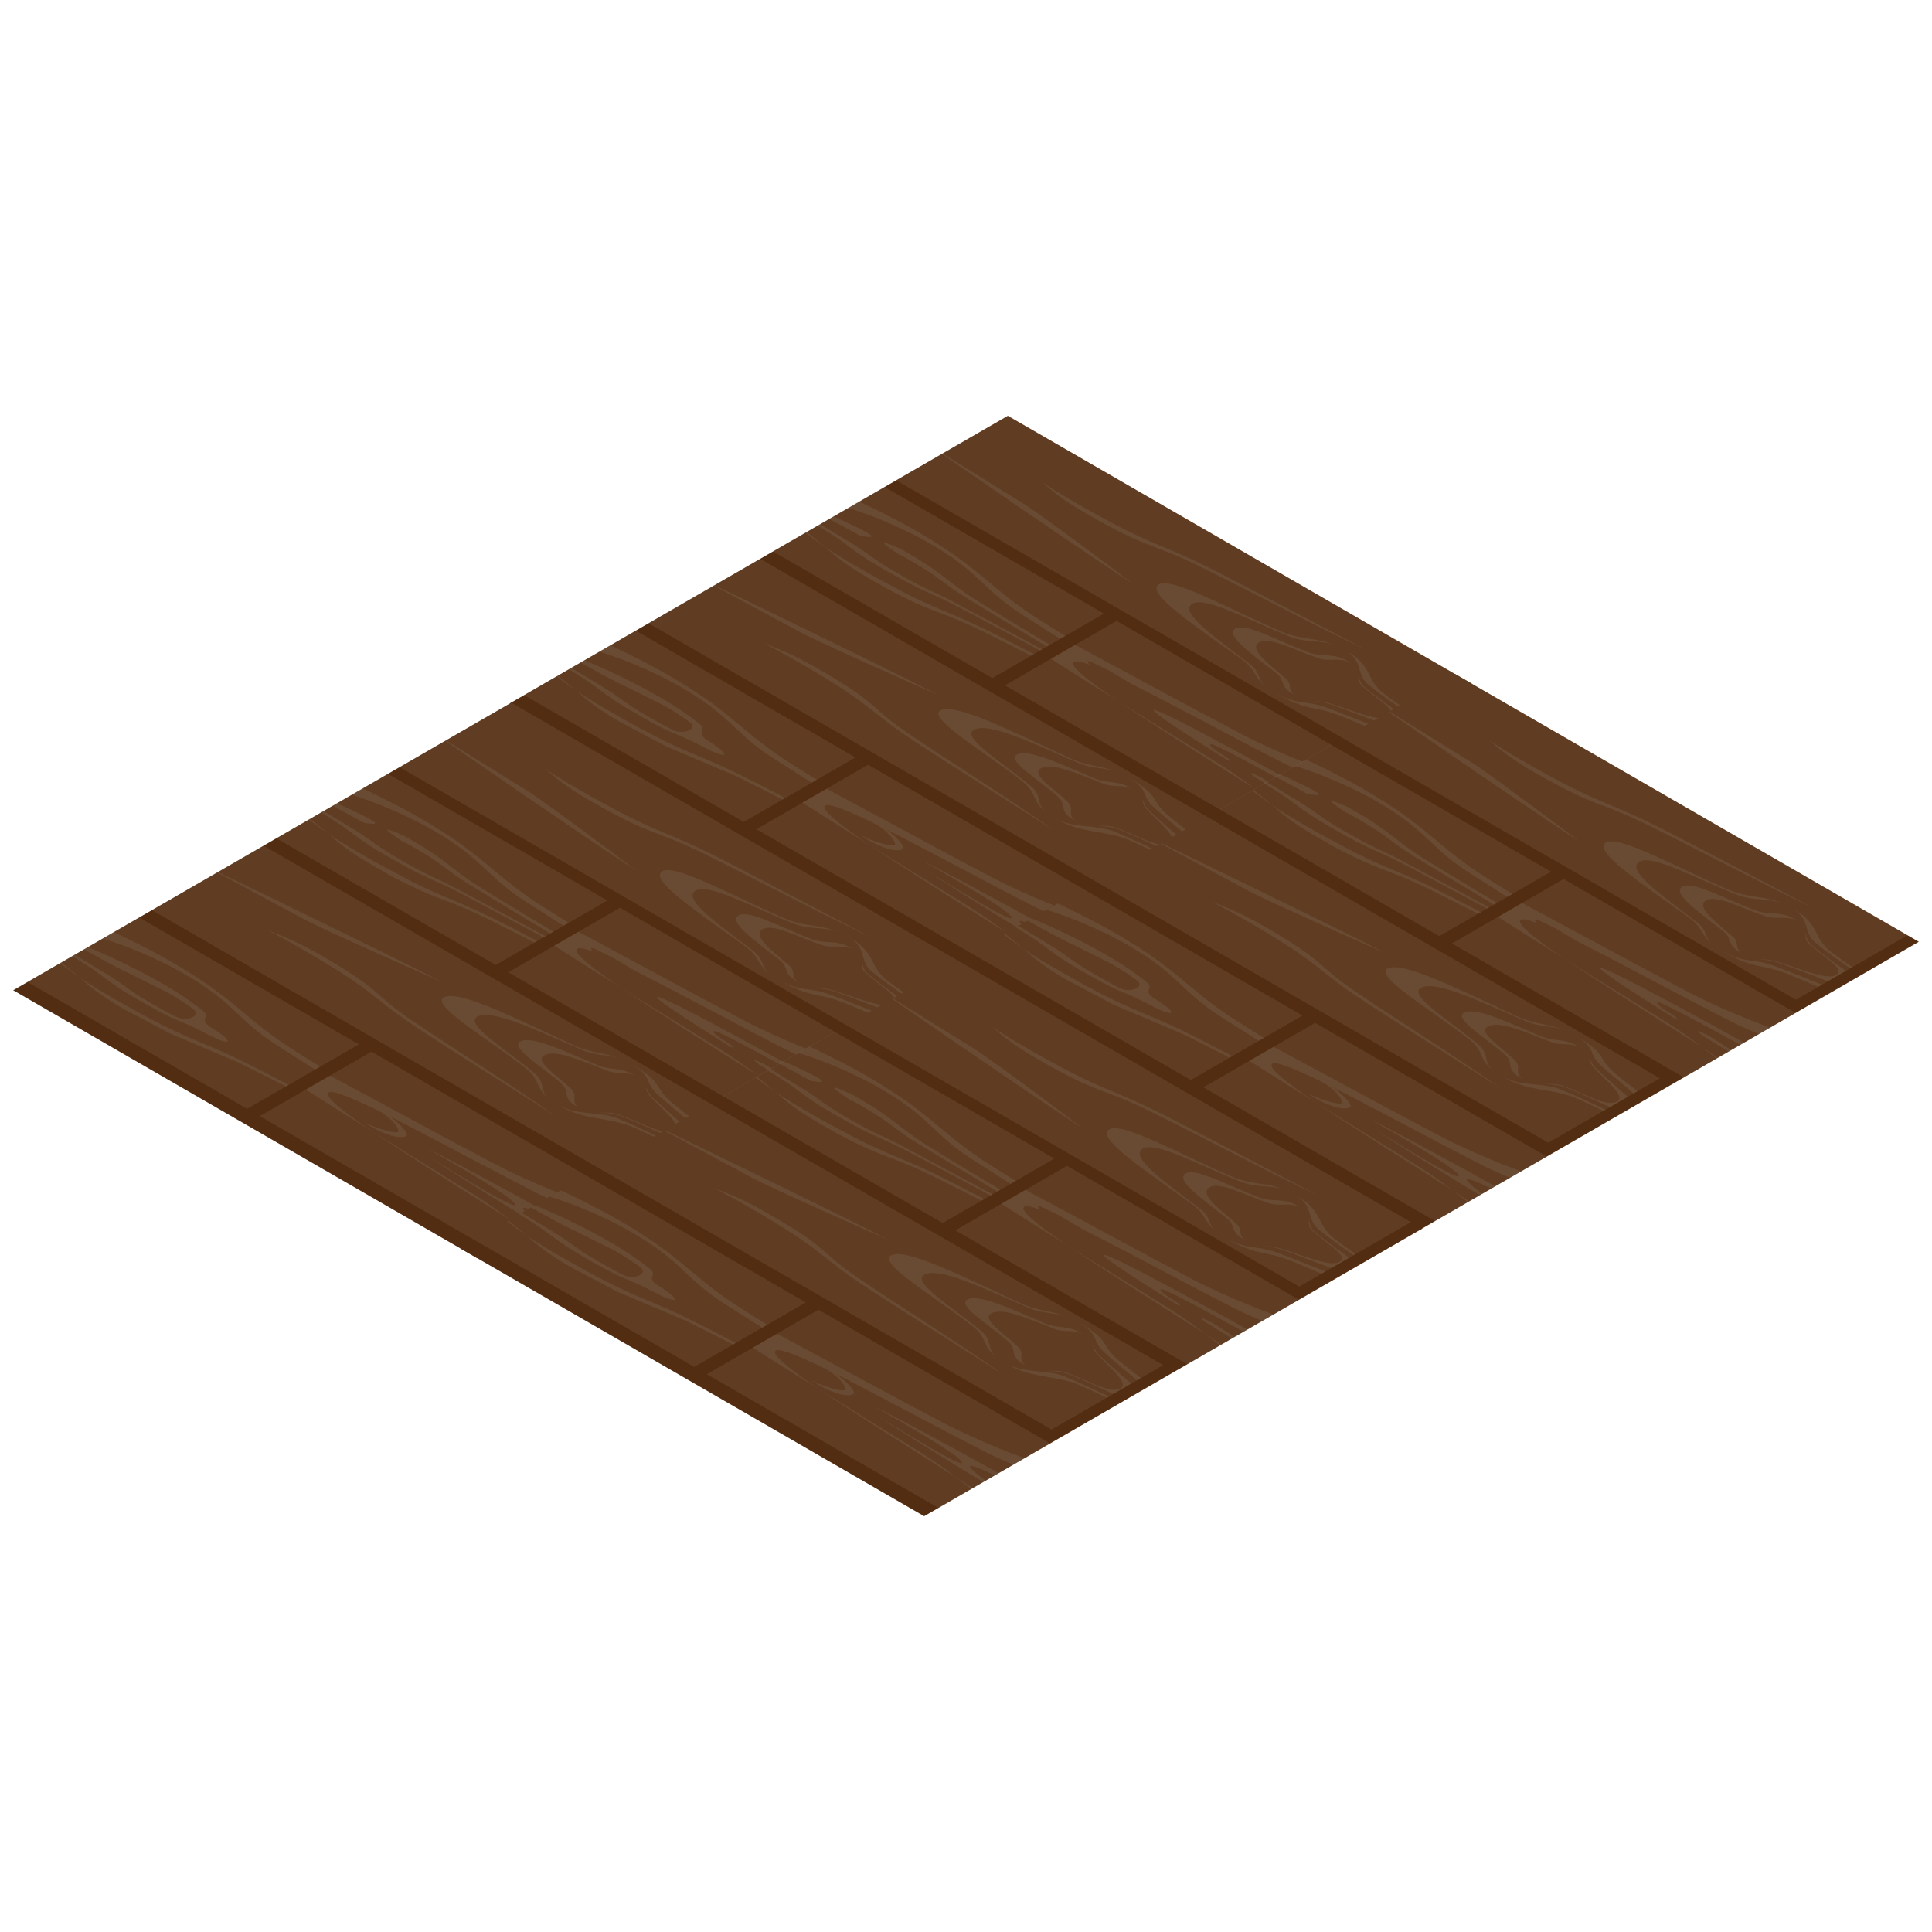 <?xml version="1.0" encoding="UTF-8" standalone="no"?><!DOCTYPE svg PUBLIC "-//W3C//DTD SVG 1.1//EN" "http://www.w3.org/Graphics/SVG/1.1/DTD/svg11.dtd"><svg width="100%" height="100%" viewBox="0 0 200 200" version="1.1" xmlns="http://www.w3.org/2000/svg" xmlns:xlink="http://www.w3.org/1999/xlink" xml:space="preserve" xmlns:serif="http://www.serif.com/" style="fill-rule:evenodd;clip-rule:evenodd;stroke-linejoin:round;stroke-miterlimit:2;"><path d="M104.331,43.045l-51.556,29.766l48.028,27.729l51.556,-29.765l-48.028,-27.73Z" style="fill:#532d11;"/><path d="M104.331,43.045l46.861,27.056l-11.562,6.676l-46.862,-27.056l11.563,-6.676Z" style="fill:#d6d6d6;fill-opacity:0.09;"/><path d="M139.279,67.331c1.964,1.192 1.016,2.442 2.415,3.583c1.105,0.901 2.343,1.753 3.409,2.512c0.05,0.035 0.148,0.105 0.148,0.105l-2.902,1.676c0,-0 -0.155,-0.06 -0.233,-0.091c-1.586,-0.615 -3.272,-1.32 -4.716,-1.843c-2.405,-0.871 -2.991,-0.183 -5.536,-1.616c0.037,0.022 0.076,0.045 0.115,0.068c3.492,2.015 3.946,1.224 7.014,2.468c0.867,0.351 1.81,0.756 2.776,1.177c0.057,0.024 0.17,0.073 0.17,0.073l3.543,-2.045c-0,0 -0.103,-0.071 -0.154,-0.106c-0.677,-0.468 -1.356,-0.95 -2.01,-1.441c-1.954,-1.467 -1.138,-2.846 -3.882,-4.431c-0.053,-0.031 -0.105,-0.06 -0.157,-0.089Zm-8.293,3.72c-0.857,-0.794 -0.496,-1.456 -1.583,-2.297c-3.501,-2.707 -7.456,-5.4 -5.961,-6.263c1.352,-0.781 5.942,1.777 10.071,3.406c1.854,0.732 3.032,0.251 4.773,0.939c-2.197,-0.951 -3.428,-0.501 -5.765,-1.512c-5.208,-2.251 -11.198,-5.618 -12.55,-4.837c-1.495,0.863 3.798,4.328 8.569,7.769c1.482,1.069 1.243,1.801 2.446,2.795Z" style="fill:#d6d6d6;fill-opacity:0.09;"/><path d="M140.625,69.806c0.01,0.402 -0.04,0.806 0.329,1.152c1.578,1.48 3.91,2.638 2.817,3.27c-0.957,0.552 -3.949,-0.773 -6.131,-1.423c-0.771,-0.23 -1.279,-0.195 -1.803,-0.234c0.616,0.092 1.193,0.097 2.146,0.431c1.538,0.541 4.967,1.858 4.967,1.858l1.859,-1.074c0,0 -2.305,-1.628 -3.495,-2.62c-0.518,-0.432 -0.569,-0.894 -0.689,-1.36Zm-6.58,2.146c-0.825,-0.555 -0.231,-1.088 -0.886,-1.658c-1.823,-1.586 -3.952,-3.134 -2.791,-3.804c1.051,-0.607 3.63,0.81 6.077,1.637c1.209,0.408 2.149,-0.112 3.322,0.454c-0.063,-0.043 -0.13,-0.086 -0.203,-0.128c-1.662,-0.959 -2.629,-0.349 -4.219,-0.961c-3.048,-1.174 -6.408,-3.042 -7.459,-2.435c-1.162,0.67 1.714,2.649 4.246,4.644c0.953,0.751 0.312,1.332 1.637,2.098c0.095,0.055 0.187,0.106 0.276,0.153Z" style="fill:#d6d6d6;fill-opacity:0.09;"/><path d="M107.853,49.886c1.044,0.919 2.088,1.833 4.584,3.274c6.678,3.856 6.569,2.906 11.948,5.568c5.374,2.659 12.663,6.525 17.187,8.597c-4.988,-2.589 -10.655,-5.613 -15.219,-7.956c-6.929,-3.557 -6.548,-2.449 -15.298,-7.501c-1.325,-0.765 -2.352,-1.409 -3.202,-1.982Zm-10.275,-2.942l-0.085,0.049c-0,0 15.3,10.586 19.825,13.464c-1.001,-0.786 -9.493,-7.158 -11.288,-8.274c-2.829,-1.76 -8.452,-5.239 -8.452,-5.239Z" style="fill:#d6d6d6;fill-opacity:0.09;"/><path d="M67.132,64.522l46.862,27.056l11.562,-6.676l-46.862,-27.055l-11.562,6.675Z" style="fill:#d6d6d6;fill-opacity:0.09;"/><path d="M109.195,84.7c2.065,1.133 4.23,0.586 6.206,1.394c1.561,0.638 3.037,1.353 4.351,1.968c0.061,0.029 0.183,0.086 0.183,0.086l2.902,-1.676c-0,0 -0.104,-0.089 -0.157,-0.134c-1.066,-0.916 -2.286,-1.889 -3.192,-2.723c-1.509,-1.389 -0.317,-1.727 -2.8,-3.197c0.039,0.022 0.078,0.044 0.118,0.067c3.491,2.016 2.12,2.278 4.275,4.049c0.609,0.501 1.31,1.045 2.038,1.603c0.042,0.033 0.128,0.098 0.128,0.098l-3.543,2.046c0,-0 -0.122,-0.06 -0.184,-0.089c-0.81,-0.391 -1.645,-0.783 -2.495,-1.161c-2.541,-1.128 -4.931,-0.656 -7.675,-2.241c-0.053,-0.03 -0.104,-0.06 -0.155,-0.09Zm6.443,-4.788c-1.374,-0.495 -2.521,-0.287 -3.977,-0.914c-4.689,-2.021 -9.354,-4.305 -10.849,-3.442c-1.353,0.781 3.079,3.431 5.901,5.815c1.266,1.07 0.433,1.75 1.626,2.755c-1.648,-1.268 -0.868,-1.979 -2.619,-3.328c-3.9,-3.007 -9.731,-6.465 -8.379,-7.246c1.495,-0.863 7.498,2.193 13.457,4.948c1.851,0.855 3.119,0.717 4.84,1.412Z" style="fill:#d6d6d6;fill-opacity:0.09;"/><path d="M113.483,85.477c0.696,0.006 1.396,-0.023 1.994,0.189c2.565,0.912 4.57,2.258 5.664,1.627c0.956,-0.552 -1.338,-2.28 -2.465,-3.54c-0.398,-0.445 -0.337,-0.738 -0.405,-1.041c0.16,0.356 0.168,0.689 0.748,1.239c0.936,0.888 3.217,2.868 3.217,2.868l-1.859,1.074c-0,-0 -2.82,-1.331 -4.539,-2.018c-0.749,-0.3 -1.549,-0.329 -2.355,-0.398Zm3.716,-3.799c-0.961,-0.477 -1.884,-0.133 -2.872,-0.512c-2.746,-1.052 -5.427,-2.282 -6.588,-1.611c-1.051,0.607 1.404,2.096 2.835,3.508c0.707,0.698 -0.193,1.241 0.786,1.919c-0.074,-0.037 -0.147,-0.076 -0.221,-0.118c-1.661,-0.959 -0.604,-1.517 -1.665,-2.435c-2.033,-1.761 -5.269,-3.7 -4.218,-4.307c1.162,-0.671 4.589,0.989 8.044,2.451c1.302,0.551 2.308,0.18 3.634,0.946c0.095,0.055 0.183,0.108 0.265,0.159Z" style="fill:#d6d6d6;fill-opacity:0.09;"/><path d="M78.981,66.556c1.591,0.602 3.174,1.205 5.67,2.647c6.678,3.855 5.033,3.792 9.643,6.898c4.606,3.102 11.302,7.311 14.892,9.922c-4.486,-2.879 -9.723,-6.151 -13.781,-8.786c-6.16,-4.001 -4.243,-3.781 -12.992,-8.832c-1.326,-0.766 -2.441,-1.359 -3.432,-1.849Zm-5.097,-5.932l0.086,-0.05c-0,0 18.335,8.834 23.32,11.446c-1.362,-0.578 -12.398,-5.48 -14.332,-6.516c-3.048,-1.634 -9.074,-4.88 -9.074,-4.88Z" style="fill:#d6d6d6;fill-opacity:0.09;"/><path d="M115.59,64.274l24.014,13.865l-11.563,6.675l-24.014,-13.864l11.563,-6.676Z" style="fill:#d6d6d6;fill-opacity:0.09;"/><path d="M130.718,80.564c-1.461,-0.755 -1.571,-0.694 -0.638,-0.003l0.446,0.273c0.622,0.383 0.337,0.208 0.961,0.59c0.39,0.238 0.78,0.476 1.171,0.713l0.272,-0.156c-0.09,-0.055 -0.526,-0.359 -2.212,-1.417Zm1.94,1.573l-5.677,-3.483c0.46,0.129 0.479,0.067 -0.244,-0.409c-1.841,-1.166 -1.489,-1.125 -1.351,-1.205c0.265,-0.152 8.479,4.405 8.479,4.405c-0,-0 -0.935,0.536 -0.935,0.536l0.004,0.002l0.931,-0.538l0.41,-0.236c0,0 -14.377,-8.001 -14.866,-7.718c-0.522,0.301 13.249,8.646 13.249,8.646Z" style="fill:#d6d6d6;fill-opacity:0.09;"/><path d="M125.398,78.565l0.017,0.278c0.48,0.304 1.246,0.773 1.73,1.079l1.164,0.737c0.538,0.341 1.075,0.682 1.611,1.023c0.508,0.399 1.502,1.186 1.502,1.186l0.142,-0.081c-0.089,-0.063 -0.872,-0.614 -1.378,-0.937l-0.266,-0.168c-0.786,-0.618 -1.649,-1.269 -2.853,-2.061c-0.143,-0.094 -0.291,-0.19 -0.444,-0.288c-0.199,-0.128 -0.406,-0.258 -0.623,-0.393c-0.1,-0.063 -0.501,-0.312 -0.602,-0.375Zm0.015,0.261l0,-0.251c-0.935,-0.582 -1.875,-1.164 -2.811,-1.744l-1.211,-0.75c-1.276,-0.79 -2.542,-1.574 -3.783,-2.343c-0.344,-0.214 -0.687,-0.427 -1.027,-0.638c-0.251,-0.156 -0.502,-0.312 -0.751,-0.467c-1.433,-0.973 -2.618,-1.823 -3.447,-2.499c-0.484,-0.395 -0.847,-0.731 -1.066,-0.998c-0.259,-0.314 -0.317,-0.532 -0.139,-0.635c0.125,-0.072 0.373,-0.058 0.728,0.03c0.242,0.06 0.534,0.155 0.87,0.28c0.104,0.039 -0.257,-0.228 -0.143,-0.355c0.095,-0.107 1.218,0.517 1.651,0.711c0.962,0.432 2.102,1.258 3.368,1.897c1.699,0.856 3.624,1.864 5.647,2.931c0.187,0.099 0.376,0.198 0.565,0.298c1.457,0.77 2.959,1.565 4.458,2.352c0.511,0.269 1.023,0.537 1.532,0.802c0.414,0.216 0.826,0.43 1.236,0.642c0.626,0.324 1.247,0.643 1.858,0.954c1.126,0.573 2.853,1.291 2.853,1.291l-0.456,0.265l-3.781,2.188l0.008,0.006l3.773,-2.194l1.621,-0.937c-0,-0 -4.539,-1.626 -8.529,-3.718c-5.397,-2.829 -11.389,-6.116 -16.444,-8.81c-0.238,-0.126 -0.706,-0.376 -0.706,-0.376l-2.499,1.443c-0,0 0.313,0.201 0.471,0.302c1.995,1.275 4.222,2.67 6.571,4.13c0.779,0.529 1.631,1.094 2.54,1.688c0.306,0.2 0.619,0.403 0.937,0.61l0.762,0.492c1.674,1.078 3.485,2.226 5.344,3.403Z" style="fill:#d6d6d6;fill-opacity:0.09;"/><path d="M91.541,50.389l22.743,13.131l-11.562,6.676l-22.744,-13.131l11.563,-6.676Z" style="fill:#d6d6d6;fill-opacity:0.09;"/><path d="M93.144,56.785c-1.708,-0.764 -2.621,-1.068 -0.134,0.59c0.611,0.289 0.37,0.148 1.477,0.787c2.855,1.648 3.286,2.344 5.553,3.734c3.125,1.917 8.33,5.039 8.33,5.039l-0.487,0.281c0,-0 -6.194,-3.326 -8.995,-4.817c-2.826,-1.504 -2.569,-1.102 -6.201,-3.198c-1.179,-0.681 -1.814,-1.115 -2.379,-1.519l-0.088,0l-0,-0.063c-0.583,-0.418 -1.116,-0.814 -2.136,-1.434c-1.073,-0.652 -3.21,-1.947 -3.21,-1.947l0.936,-0.54c0,-0 1.893,1.038 2.796,1.526c0.665,0.359 0.091,0.064 0.533,0.269c1.816,0.291 1.252,-0.089 -0.624,-1.005c-2.304,-1.126 -2.254,-1.011 -2.254,-1.011l-0.036,-0.019l-1.623,0.937c0,0 0.507,0.31 0.76,0.465c2.672,1.637 2.732,2.117 5.97,3.986c4.758,2.747 4.465,2.195 8.19,4.154c2.437,1.281 8.141,4.343 8.141,4.343l1.028,-0.594c0,0 -4.899,-2.937 -7.461,-4.523c-2.957,-1.83 -3.445,-2.786 -7.186,-4.945c-0.687,-0.397 -0.248,-0.153 -0.9,-0.496Z" style="fill:#d6d6d6;fill-opacity:0.09;"/><path d="M91.27,60.088l-0.01,0.55c1.333,0.729 2.834,1.475 3.681,1.853c2.279,1.019 3.443,1.208 6.979,2.957c1.456,0.721 4.699,2.369 4.699,2.369l0.118,0.061l0.285,-0.165l-0.119,-0.061c0,-0 -2.054,-1.068 -3.016,-1.562c-3.633,-1.865 -5.257,-2.448 -7.24,-3.308c-0.573,-0.249 -1.176,-0.52 -1.865,-0.853c-0.843,-0.406 -2.306,-1.185 -3.512,-1.841Zm-3.489,-7.506c0.064,0.018 1.584,0.461 3.707,1.342c0.741,0.308 1.555,0.67 2.407,1.085c0.763,0.373 1.556,0.789 2.353,1.249c0.32,0.184 0.621,0.364 0.905,0.539c4.378,2.696 4.746,4.299 8.552,6.764c1.288,0.834 3.9,2.478 3.9,2.478l0.152,0.095l-2.735,1.579l3.261,-1.882l-0.112,-0.069c0,-0 -1.617,-1.008 -2.419,-1.514c-5.386,-3.394 -6.007,-5.311 -12.886,-9.283c-2.607,-1.505 -5.924,-3.05 -5.924,-3.05l-1.161,0.667Zm0,-0l-0.002,-0.001l-0.743,0.43l-3.688,2.12c-0,0 1.234,0.933 2.039,1.476c1.044,0.919 2.088,1.833 4.585,3.274c0.459,0.265 0.886,0.508 1.285,0.73l-0,-0.515c-0.786,-0.433 -1.667,-0.93 -2.668,-1.507c-1.326,-0.766 -2.353,-1.41 -3.202,-1.982c-0.556,-0.49 -1.888,-1.554 -1.888,-1.554l3.537,-2.042l0.745,-0.429Z" style="fill:#d6d6d6;fill-opacity:0.09;"/><path d="M89.866,79.166l24.014,13.865l-11.563,6.676l-24.014,-13.865l11.563,-6.676Z" style="fill:#d6d6d6;fill-opacity:0.09;"/><path d="M106.934,97.029l1.617,-0.928c0,0 -1.086,-0.604 -2.671,-1.475c-0.379,-0.208 -0.786,-0.431 -1.213,-0.665c-2.328,-1.272 -5.262,-2.858 -7.514,-4.014c-0.508,-0.261 -0.981,-0.5 -1.405,-0.709c-1.164,-0.574 9.41,5.185 8.952,5.798c-0.32,0.427 -10.029,-5.74 -8.356,-4.635c0.258,0.171 0.528,0.348 0.809,0.53c0.112,0.072 0.225,0.146 0.34,0.22c0.216,0.14 0.438,0.282 0.663,0.426c0.228,0.147 0.461,0.295 0.696,0.444c3.721,2.365 8.082,5.008 8.082,5.008Zm0.276,-0.153l0.931,-0.539c-0,-0 -2.292,-1.138 -2.556,-0.985c-0.287,0.166 1.625,1.524 1.625,1.524Z" style="fill:#d6d6d6;fill-opacity:0.09;"/><path d="M102.745,95.477l-0.048,-0.034l-0,0.179c0.321,0.204 0.697,0.442 1.018,0.646c0.11,0.07 0.221,0.14 0.331,0.21c0.03,0.019 0.06,0.038 0.09,0.058c0,-0 0.06,0.038 0.06,0.038c0.004,0.003 0.008,0.006 0.012,0.009c0.008,0.007 0.016,0.013 0.025,0.019c0.021,0.017 0.042,0.034 0.064,0.051c0.065,0.052 0.131,0.103 0.197,0.155c0.195,0.154 0.39,0.308 0.585,0.462c0.152,0.121 0.304,0.241 0.456,0.361c0.04,0.032 0.08,0.064 0.12,0.095c0.01,0.009 0.021,0.017 0.032,0.026c0.004,0.003 0.007,0.011 0.011,0.009c0.049,-0.024 0.096,-0.053 0.142,-0.082c0.001,-0.001 -0.003,-0.002 -0.005,-0.003l-0.033,-0.024c-0.026,-0.018 -0.053,-0.037 -0.079,-0.055c-0.079,-0.055 -0.157,-0.11 -0.236,-0.165c-0.123,-0.085 -0.246,-0.17 -0.37,-0.254c-0.111,-0.076 -0.222,-0.151 -0.334,-0.226c-0.048,-0.031 -0.095,-0.063 -0.143,-0.094c-0.043,-0.028 -0.087,-0.057 -0.13,-0.084c-0.016,-0.011 -0.032,-0.021 -0.048,-0.031c-0.089,-0.057 -0.177,-0.113 -0.266,-0.169c-0.002,-0.002 -0.004,-0.003 -0.006,-0.005l-0.047,-0.037c-0.035,-0.028 -0.071,-0.055 -0.106,-0.083c-0.107,-0.083 -0.214,-0.166 -0.321,-0.249c-0.172,-0.131 -0.344,-0.262 -0.518,-0.391c-0.097,-0.072 -0.194,-0.143 -0.292,-0.215c-0.053,-0.039 -0.107,-0.078 -0.161,-0.117Zm-4.448,-6.982l-7.533,-4.056l-4.495,-2.413c-0.237,-0.126 -0.706,-0.375 -0.706,-0.375l-2.499,1.442c-0,0 0.313,0.201 0.471,0.302c1.995,1.275 4.223,2.67 6.571,4.13c3.667,2.49 8.965,5.789 14.09,9.049l-1.499,-0.952l-0,-0.179l1.499,1.131c-1.001,-0.787 -2.125,-1.626 -3.919,-2.742c-3.426,-2.131 -6.915,-4.282 -10.171,-6.307c-3.264,-2.216 -5.239,-3.793 -4.652,-4.132c0.131,-0.075 0.397,-0.056 0.78,0.043c0.129,0.034 0.271,0.077 0.426,0.128c0.213,0.071 0.45,0.159 0.709,0.261c0.584,0.232 1.28,0.54 2.065,0.91c0.067,0.031 0.134,0.062 0.201,0.094c0.351,0.167 1.1,0.533 1.1,0.533l0.029,0.017c1.52,0.94 1.979,1.883 1.878,2.066c-0.172,0.312 -2.622,-0.435 -3.548,-1.009c0.243,0.262 3.131,2.041 4.36,1.477c0.502,-0.23 -1.243,-1.804 -1.837,-2.126l0,0l-0.041,-0.021l2.2,1.134c4.056,2.095 8.996,4.77 13.449,7.035c1.125,0.573 2.852,1.291 2.852,1.291l-0.456,0.266l-3.781,2.187l0.008,0.006l3.773,-2.193l1.621,-0.938c-0,0 -4.539,-1.626 -8.528,-3.717c-1.106,-0.58 -2.237,-1.179 -3.38,-1.788l-1.037,-0.554Z" style="fill:#d6d6d6;fill-opacity:0.09;"/><path d="M65.817,65.281l22.743,13.132l-11.562,6.675l-22.744,-13.131l11.563,-6.676Z" style="fill:#d6d6d6;fill-opacity:0.09;"/><path d="M68.926,76.758l-0,0.487l-4.678,-2.472c6.678,3.856 6.569,2.906 11.948,5.568c1.457,0.721 4.699,2.369 4.699,2.369l0.118,0.06l0.285,-0.164l-0.118,-0.062c-0,-0 -2.055,-1.068 -3.017,-1.562c-4.554,-2.337 -5.95,-2.66 -8.856,-4.041c-0.095,-0.046 -0.282,-0.135 -0.381,-0.183Zm-6.868,-9.284c0.063,0.019 1.583,0.461 3.706,1.343c1.405,0.583 3.074,1.36 4.76,2.333c0.312,0.18 0.606,0.355 0.883,0.526c4.399,2.704 4.762,4.308 8.574,6.777c1.288,0.834 3.9,2.478 3.9,2.478l0.152,0.095l-2.735,1.58l3.261,-1.883l-0.112,-0.069c0,-0 -1.617,-1.008 -2.419,-1.513c-4.726,-2.979 -5.783,-4.82 -10.621,-7.911c-0.675,-0.431 -1.423,-0.886 -2.265,-1.373c-2.607,-1.505 -5.924,-3.05 -5.924,-3.05l-1.16,0.667Zm-0.746,0.429l-3.688,2.121c0,-0 1.234,0.933 2.039,1.475c1.044,0.919 2.088,1.833 4.585,3.274c6.678,3.856 6.569,2.906 11.948,5.568l-7.27,-3.09l-0,-0.493c-0.537,-0.261 -1.126,-0.558 -1.794,-0.909c-0.212,-0.111 -0.431,-0.227 -0.659,-0.35c-0.141,-0.075 -0.286,-0.153 -0.434,-0.234c-0.91,-0.494 -1.953,-1.079 -3.173,-1.784c-1.326,-0.766 -2.354,-1.41 -3.203,-1.982c-0.556,-0.49 -1.887,-1.554 -1.887,-1.554l3.536,-2.042l0.746,-0.429c-0.002,-0 -0.002,-0 -0.002,-0l-0.744,0.429Z" style="fill:#d6d6d6;fill-opacity:0.09;"/><path d="M66.934,71.398l-0,0.74l1.778,0.887l0.051,0.029c0.55,0.318 1.011,0.6 1.412,0.859c0.479,0.309 0.872,0.585 1.233,0.847c0.267,0.193 0.322,0.392 0.237,0.562c-0.044,0.089 -0.127,0.171 -0.238,0.238c-0.089,0.055 -0.196,0.101 -0.316,0.135c-0.411,0.12 -0.972,0.108 -1.468,-0.142c-0.263,-0.133 -0.559,-0.287 -0.91,-0.477l-0.773,-0.427c-0.163,-0.091 -0.337,-0.189 -0.521,-0.295c-0.145,-0.082 -0.296,-0.169 -0.455,-0.261c-2.472,-1.427 -2.556,-1.771 -4.603,-3.016c-1.074,-0.652 -3.211,-1.947 -3.211,-1.947l0.936,-0.54c0,-0 1.491,0.818 2.458,1.343l0.339,0.184l0.199,0.099l0.174,0.091c0.01,0.006 0.027,0.001 0.037,0.006c0.034,0.018 0.059,0.046 0.091,0.062c0.047,0.026 0.092,0.049 0.134,0.072c0.723,0.381 0.821,0.402 1.206,0.588l2.21,1.103l-0,-0.74c-1.407,-0.762 -2.721,-1.403 -3.788,-1.896l-0.389,-0.178c-1.353,-0.615 -2.22,-0.955 -2.22,-0.955l-0.036,-0.019l-1.623,0.937c0,0 0.507,0.31 0.76,0.465c2.382,1.459 2.688,1.999 5.021,3.424c0.284,0.173 0.598,0.36 0.949,0.562c0.271,0.157 0.525,0.302 0.764,0.438c3.974,2.255 3.064,1.378 6.577,3.226c2.437,1.281 2.872,0.84 0.31,-0.746c-1.368,-0.847 0.039,-1.045 -0.84,-1.723c-1.019,-0.788 -2.09,-1.6 -4.099,-2.76c-0.314,-0.182 -1.078,-0.605 -1.386,-0.775Zm1.779,1.627l-0.061,-0.035l0.061,0.035Zm-0.061,-0.035c0,0 0,0 0,0Z" style="fill:#d6d6d6;fill-opacity:0.09;"/><path d="M52.921,72.742l-51.556,29.766l48.029,27.729l51.556,-29.765l-48.029,-27.73Z" style="fill:#532d11;"/><path d="M52.921,72.742l46.862,27.056l-11.563,6.676l-46.861,-27.056l11.562,-6.676Z" style="fill:#d6d6d6;fill-opacity:0.09;"/><path d="M87.869,97.028c1.964,1.192 1.016,2.442 2.415,3.583c1.106,0.901 2.343,1.753 3.41,2.512c0.049,0.035 0.148,0.105 0.148,0.105l-2.902,1.676c-0,-0 -0.155,-0.06 -0.234,-0.091c-1.586,-0.615 -3.271,-1.32 -4.715,-1.843c-2.406,-0.871 -2.992,-0.183 -5.537,-1.616c0.038,0.022 0.076,0.045 0.116,0.068c3.491,2.016 3.945,1.224 7.013,2.468c0.867,0.351 1.81,0.756 2.777,1.177c0.056,0.024 0.17,0.074 0.17,0.074l3.542,-2.046c0,0 -0.102,-0.07 -0.154,-0.106c-0.676,-0.468 -1.356,-0.95 -2.01,-1.441c-1.954,-1.467 -1.137,-2.846 -3.882,-4.431c-0.052,-0.03 -0.105,-0.06 -0.157,-0.089Zm-8.292,3.72c-0.857,-0.794 -0.496,-1.456 -1.583,-2.297c-3.501,-2.707 -7.457,-5.4 -5.962,-6.263c1.352,-0.781 5.943,1.777 10.072,3.407c1.854,0.731 3.031,0.25 4.772,0.938c-2.196,-0.951 -3.427,-0.501 -5.765,-1.512c-5.207,-2.251 -11.197,-5.618 -12.549,-4.837c-1.495,0.863 3.798,4.329 8.569,7.769c1.482,1.069 1.242,1.801 2.446,2.795Z" style="fill:#d6d6d6;fill-opacity:0.09;"/><path d="M89.215,99.503c0.011,0.402 -0.039,0.806 0.329,1.152c1.578,1.48 3.911,2.638 2.817,3.27c-0.956,0.552 -3.948,-0.773 -6.131,-1.423c-0.771,-0.23 -1.279,-0.195 -1.803,-0.234c0.616,0.092 1.193,0.097 2.146,0.432c1.538,0.54 4.967,1.857 4.967,1.857l1.86,-1.074c0,0 -2.305,-1.628 -3.495,-2.62c-0.519,-0.432 -0.569,-0.894 -0.69,-1.36Zm-6.58,2.146c-0.825,-0.555 -0.23,-1.088 -0.885,-1.658c-1.824,-1.586 -3.953,-3.134 -2.791,-3.804c1.051,-0.607 3.63,0.811 6.077,1.637c1.208,0.408 2.149,-0.112 3.322,0.454c-0.063,-0.043 -0.131,-0.085 -0.204,-0.128c-1.661,-0.959 -2.628,-0.349 -4.218,-0.961c-3.049,-1.174 -6.409,-3.042 -7.459,-2.435c-1.162,0.67 1.713,2.649 4.245,4.644c0.954,0.751 0.312,1.332 1.638,2.098c0.095,0.055 0.187,0.106 0.275,0.153Z" style="fill:#d6d6d6;fill-opacity:0.09;"/><path d="M56.444,79.583c1.043,0.919 2.088,1.833 4.584,3.274c6.678,3.856 6.569,2.906 11.948,5.568c5.373,2.659 12.663,6.525 17.187,8.597c-4.988,-2.589 -10.656,-5.613 -15.22,-7.956c-6.929,-3.557 -6.548,-2.449 -15.297,-7.501c-1.326,-0.765 -2.353,-1.409 -3.202,-1.982Zm-10.275,-2.942l-0.086,0.049c0,0 15.301,10.587 19.825,13.464c-1.001,-0.786 -9.493,-7.158 -11.287,-8.274c-2.83,-1.76 -8.452,-5.239 -8.452,-5.239Z" style="fill:#d6d6d6;fill-opacity:0.09;"/><path d="M15.722,94.219l46.862,27.056l11.563,-6.676l-46.862,-27.055l-11.563,6.675Z" style="fill:#d6d6d6;fill-opacity:0.09;"/><path d="M57.786,114.397c2.065,1.134 4.229,0.586 6.205,1.394c1.562,0.638 3.037,1.353 4.352,1.968c0.061,0.029 0.182,0.086 0.182,0.086l2.902,-1.676c0,0 -0.104,-0.089 -0.156,-0.134c-1.067,-0.916 -2.287,-1.889 -3.192,-2.723c-1.509,-1.389 -0.318,-1.727 -2.8,-3.197c0.039,0.022 0.078,0.044 0.117,0.067c3.492,2.016 2.12,2.278 4.275,4.049c0.609,0.501 1.31,1.045 2.038,1.603c0.043,0.033 0.128,0.099 0.128,0.099l-3.542,2.045c-0,-0 -0.123,-0.06 -0.184,-0.089c-0.81,-0.391 -1.645,-0.783 -2.495,-1.16c-2.541,-1.129 -4.931,-0.657 -7.676,-2.242c-0.053,-0.03 -0.104,-0.06 -0.154,-0.09Zm6.443,-4.788c-1.375,-0.495 -2.521,-0.286 -3.978,-0.914c-4.689,-2.021 -9.354,-4.305 -10.849,-3.442c-1.352,0.781 3.079,3.431 5.901,5.815c1.267,1.07 0.434,1.75 1.626,2.755c-1.647,-1.268 -0.867,-1.979 -2.618,-3.328c-3.9,-3.007 -9.731,-6.465 -8.379,-7.246c1.495,-0.863 7.497,2.193 13.457,4.948c1.851,0.855 3.119,0.717 4.84,1.412Z" style="fill:#d6d6d6;fill-opacity:0.09;"/><path d="M62.073,115.174c0.697,0.006 1.396,-0.023 1.995,0.19c2.564,0.911 4.57,2.257 5.664,1.626c0.956,-0.552 -1.339,-2.28 -2.465,-3.54c-0.398,-0.445 -0.337,-0.738 -0.406,-1.041c0.161,0.356 0.169,0.689 0.748,1.239c0.936,0.888 3.218,2.868 3.218,2.868l-1.86,1.074c0,-0 -2.82,-1.331 -4.539,-2.018c-0.748,-0.3 -1.548,-0.329 -2.355,-0.398Zm3.717,-3.799c-0.962,-0.477 -1.885,-0.133 -2.872,-0.512c-2.747,-1.052 -5.427,-2.282 -6.589,-1.611c-1.051,0.607 1.404,2.096 2.836,3.508c0.706,0.698 -0.194,1.241 0.785,1.919c-0.073,-0.037 -0.147,-0.076 -0.22,-0.118c-1.661,-0.959 -0.605,-1.517 -1.665,-2.435c-2.033,-1.761 -5.269,-3.7 -4.218,-4.307c1.161,-0.671 4.588,0.989 8.044,2.451c1.301,0.551 2.308,0.18 3.633,0.946c0.096,0.055 0.184,0.108 0.266,0.159Z" style="fill:#d6d6d6;fill-opacity:0.09;"/><path d="M27.571,96.253c1.592,0.602 3.175,1.205 5.671,2.647c6.678,3.855 5.032,3.792 9.643,6.898c4.605,3.102 11.302,7.311 14.891,9.923c-4.485,-2.88 -9.722,-6.152 -13.78,-8.787c-6.161,-4.001 -4.243,-3.781 -12.993,-8.832c-1.325,-0.766 -2.44,-1.358 -3.432,-1.849Zm-5.096,-5.932l0.085,-0.05c0,0 18.336,8.834 23.32,11.446c-1.362,-0.578 -12.398,-5.48 -14.331,-6.516c-3.048,-1.634 -9.074,-4.88 -9.074,-4.88Z" style="fill:#d6d6d6;fill-opacity:0.09;"/><path d="M64.18,93.971l24.015,13.865l-11.563,6.675l-24.014,-13.864l11.562,-6.676Z" style="fill:#d6d6d6;fill-opacity:0.09;"/><path d="M79.309,110.261c-1.461,-0.755 -1.571,-0.693 -0.638,-0.003l0.445,0.273c0.623,0.383 0.338,0.208 0.962,0.59c0.39,0.238 0.78,0.476 1.171,0.713l0.272,-0.156c-0.09,-0.055 -0.526,-0.359 -2.212,-1.417Zm1.94,1.573l-5.677,-3.482c0.46,0.128 0.478,0.066 -0.244,-0.41c-1.841,-1.166 -1.489,-1.125 -1.351,-1.205c0.264,-0.152 8.478,4.405 8.478,4.405c0,-0 -0.934,0.536 -0.934,0.536l0.004,0.002l0.93,-0.538l0.411,-0.236c-0,0 -14.378,-8.001 -14.867,-7.718c-0.521,0.301 13.25,8.646 13.25,8.646Z" style="fill:#d6d6d6;fill-opacity:0.09;"/><path d="M73.989,108.262l0.017,0.278c0.48,0.304 1.246,0.773 1.73,1.079l1.164,0.737c0.537,0.341 1.075,0.682 1.61,1.023c0.509,0.399 1.503,1.187 1.503,1.187l0.141,-0.082c-0.089,-0.063 -0.872,-0.614 -1.378,-0.936l-0.266,-0.169c-0.786,-0.618 -1.648,-1.269 -2.852,-2.061c-0.143,-0.094 -0.291,-0.19 -0.445,-0.288c-0.198,-0.128 -0.405,-0.258 -0.622,-0.393c-0.1,-0.063 -0.502,-0.312 -0.602,-0.375Zm0.015,0.261l-0,-0.251c-0.936,-0.582 -1.875,-1.164 -2.812,-1.744l-1.211,-0.75c-1.275,-0.79 -2.541,-1.574 -3.782,-2.343c-0.345,-0.214 -0.687,-0.427 -1.027,-0.638c-0.252,-0.156 -0.502,-0.312 -0.751,-0.467c-1.434,-0.973 -2.619,-1.823 -3.447,-2.499c-0.485,-0.395 -0.847,-0.731 -1.067,-0.997c-0.259,-0.315 -0.317,-0.533 -0.138,-0.636c0.124,-0.072 0.372,-0.058 0.727,0.03c0.242,0.06 0.534,0.155 0.871,0.28c0.103,0.039 -0.258,-0.228 -0.144,-0.355c0.095,-0.107 1.219,0.517 1.652,0.711c0.961,0.432 2.102,1.258 3.368,1.897c1.698,0.856 3.623,1.864 5.646,2.931c0.188,0.099 0.376,0.198 0.566,0.298c1.457,0.77 2.958,1.565 4.457,2.352c0.512,0.269 1.023,0.537 1.532,0.802c0.414,0.216 0.826,0.43 1.236,0.642c0.627,0.324 1.247,0.643 1.859,0.954c1.125,0.573 2.853,1.291 2.853,1.291l-0.456,0.265l-3.782,2.188l0.009,0.006l3.773,-2.194l1.62,-0.937c0,-0 -4.538,-1.626 -8.528,-3.718c-5.398,-2.829 -11.389,-6.116 -16.445,-8.81c-0.237,-0.126 -0.706,-0.376 -0.706,-0.376l-2.499,1.443c0,0 0.313,0.201 0.472,0.302c1.995,1.275 4.222,2.67 6.571,4.13c0.779,0.529 1.631,1.094 2.54,1.688c0.306,0.2 0.618,0.403 0.937,0.61l0.762,0.492c1.674,1.078 3.485,2.226 5.344,3.403Z" style="fill:#d6d6d6;fill-opacity:0.09;"/><path d="M40.131,80.086l22.744,13.131l-11.563,6.676l-22.744,-13.131l11.563,-6.676Z" style="fill:#d6d6d6;fill-opacity:0.09;"/><path d="M41.735,86.482c-1.708,-0.764 -2.621,-1.068 -0.135,0.59c0.612,0.289 0.371,0.148 1.477,0.787c2.855,1.648 3.286,2.344 5.553,3.734c3.126,1.917 8.331,5.039 8.331,5.039l-0.487,0.281c-0,0 -6.194,-3.326 -8.995,-4.817c-2.826,-1.504 -2.57,-1.102 -6.201,-3.198c-1.179,-0.681 -1.815,-1.115 -2.379,-1.519l-0.089,0l0,-0.063c-0.583,-0.418 -1.116,-0.814 -2.135,-1.434c-1.073,-0.652 -3.211,-1.947 -3.211,-1.947l0.937,-0.54c-0,-0 1.892,1.038 2.796,1.526c0.664,0.359 0.091,0.064 0.532,0.269c1.816,0.291 1.253,-0.089 -0.623,-1.005c-2.305,-1.126 -2.254,-1.011 -2.254,-1.011l-0.036,-0.019l-1.623,0.937c-0,0 0.507,0.31 0.759,0.465c2.673,1.637 2.733,2.117 5.971,3.986c4.758,2.747 4.465,2.195 8.19,4.154c2.436,1.281 8.14,4.343 8.14,4.343l1.029,-0.593c-0,-0 -4.9,-2.938 -7.462,-4.524c-2.956,-1.83 -3.445,-2.786 -7.185,-4.945c-0.687,-0.397 -0.249,-0.153 -0.9,-0.496Z" style="fill:#d6d6d6;fill-opacity:0.09;"/><path d="M39.861,89.785l-0.01,0.55c1.333,0.73 2.834,1.475 3.68,1.853c2.279,1.019 3.444,1.208 6.979,2.957c1.457,0.721 4.7,2.37 4.7,2.37l0.118,0.06l0.284,-0.165l-0.118,-0.061c0,-0 -2.054,-1.068 -3.016,-1.562c-3.634,-1.865 -5.257,-2.448 -7.241,-3.308c-0.572,-0.249 -1.175,-0.52 -1.865,-0.853c-0.842,-0.406 -2.306,-1.185 -3.511,-1.841Zm-3.489,-7.506c0.064,0.018 1.584,0.461 3.706,1.342c0.741,0.308 1.556,0.67 2.407,1.085c0.764,0.373 1.557,0.789 2.354,1.249c0.319,0.184 0.62,0.364 0.904,0.539c4.379,2.696 4.747,4.299 8.552,6.764c1.288,0.834 3.901,2.478 3.901,2.478l0.152,0.095l-2.736,1.579l3.261,-1.882l-0.111,-0.069c-0,-0 -1.618,-1.008 -2.42,-1.514c-5.385,-3.394 -6.007,-5.311 -12.886,-9.283c-2.606,-1.505 -5.923,-3.05 -5.923,-3.05l-1.161,0.667Zm0,0l-0.002,-0.001l-0.744,0.43l-3.687,2.12c-0,0 1.234,0.933 2.039,1.476c1.043,0.919 2.088,1.833 4.584,3.274c0.459,0.265 0.886,0.508 1.286,0.73l-0,-0.515c-0.786,-0.433 -1.668,-0.93 -2.668,-1.507c-1.326,-0.766 -2.353,-1.41 -3.202,-1.982c-0.557,-0.49 -1.888,-1.554 -1.888,-1.554l3.536,-2.042l0.746,-0.429Z" style="fill:#d6d6d6;fill-opacity:0.09;"/><path d="M38.457,108.863l24.014,13.865l-11.563,6.676l-24.014,-13.865l11.563,-6.676Z" style="fill:#d6d6d6;fill-opacity:0.09;"/><path d="M55.525,126.726l1.617,-0.928c-0,0 -1.086,-0.604 -2.671,-1.475c-0.379,-0.208 -0.786,-0.431 -1.214,-0.665c-2.327,-1.272 -5.262,-2.858 -7.514,-4.014c-0.507,-0.261 -0.98,-0.5 -1.404,-0.709c-1.165,-0.573 9.41,5.185 8.952,5.798c-0.32,0.427 -10.03,-5.74 -8.357,-4.635c0.258,0.171 0.529,0.348 0.809,0.53c0.112,0.072 0.225,0.146 0.34,0.22c0.217,0.14 0.438,0.282 0.663,0.426c0.229,0.147 0.462,0.295 0.697,0.444c3.721,2.365 8.082,5.008 8.082,5.008Zm0.276,-0.153l0.931,-0.539c-0,-0 -2.292,-1.138 -2.556,-0.985c-0.288,0.166 1.625,1.524 1.625,1.524Z" style="fill:#d6d6d6;fill-opacity:0.09;"/><path d="M51.335,125.174l-0.048,-0.034l0,0.179c0.322,0.204 0.698,0.442 1.019,0.646c0.11,0.07 0.22,0.14 0.33,0.21c0.03,0.019 0.061,0.039 0.091,0.058c-0,-0 0.06,0.038 0.06,0.038c0.004,0.003 0.008,0.006 0.012,0.009c0.008,0.007 0.016,0.013 0.024,0.02c0.022,0.016 0.043,0.033 0.064,0.05c0.066,0.052 0.132,0.103 0.197,0.155c0.195,0.154 0.39,0.308 0.585,0.462c0.152,0.121 0.305,0.241 0.457,0.362c0.04,0.031 0.079,0.063 0.119,0.094c0.011,0.009 0.022,0.017 0.033,0.026c0.003,0.003 0.007,0.011 0.011,0.009c0.049,-0.024 0.095,-0.053 0.141,-0.082c0.002,-0.001 -0.003,-0.002 -0.004,-0.003l-0.033,-0.024c-0.027,-0.018 -0.053,-0.037 -0.079,-0.055c-0.079,-0.055 -0.158,-0.11 -0.236,-0.165c-0.123,-0.085 -0.247,-0.17 -0.37,-0.254c-0.111,-0.076 -0.223,-0.151 -0.335,-0.226c-0.047,-0.031 -0.095,-0.063 -0.143,-0.094c-0.043,-0.028 -0.086,-0.056 -0.129,-0.084c-0.016,-0.011 -0.032,-0.021 -0.049,-0.031c-0.088,-0.057 -0.177,-0.113 -0.265,-0.169c-0.002,-0.002 -0.004,-0.003 -0.006,-0.005l-0.047,-0.037c-0.036,-0.028 -0.071,-0.055 -0.107,-0.083c-0.106,-0.083 -0.213,-0.166 -0.321,-0.249c-0.171,-0.131 -0.344,-0.262 -0.517,-0.391c-0.097,-0.072 -0.194,-0.143 -0.292,-0.215c-0.054,-0.039 -0.108,-0.078 -0.162,-0.117Zm-4.447,-6.982l-7.533,-4.056l-4.495,-2.413c-0.238,-0.126 -0.707,-0.375 -0.707,-0.375l-2.499,1.443c0,-0 0.313,0.2 0.472,0.301c1.995,1.275 4.222,2.67 6.571,4.131c3.667,2.489 8.964,5.788 14.09,9.048l-1.5,-0.952l0,-0.179l1.5,1.131c-1.001,-0.787 -2.125,-1.626 -3.92,-2.742c-3.425,-2.131 -6.915,-4.282 -10.17,-6.306c-3.265,-2.217 -5.239,-3.794 -4.652,-4.133c0.131,-0.075 0.397,-0.056 0.779,0.043c0.129,0.034 0.271,0.077 0.426,0.128c0.213,0.071 0.45,0.159 0.709,0.261c0.584,0.232 1.28,0.54 2.066,0.91c0.066,0.031 0.133,0.062 0.201,0.095c0.35,0.166 1.1,0.532 1.1,0.532l0.029,0.017c1.519,0.94 1.979,1.883 1.878,2.066c-0.173,0.313 -2.622,-0.435 -3.548,-1.009c0.242,0.262 3.13,2.041 4.36,1.478c0.502,-0.231 -1.244,-1.805 -1.837,-2.127l-0,0l-0.042,-0.021l2.2,1.134c4.057,2.095 8.997,4.771 13.449,7.035c1.126,0.573 2.853,1.291 2.853,1.291l-0.456,0.266l-3.782,2.187l0.009,0.006l3.773,-2.193l1.62,-0.938c0,0 -4.538,-1.626 -8.528,-3.717c-1.106,-0.58 -2.237,-1.179 -3.38,-1.788l-1.036,-0.554Z" style="fill:#d6d6d6;fill-opacity:0.09;"/><path d="M14.407,94.978l22.744,13.132l-11.563,6.675l-22.743,-13.131l11.562,-6.676Z" style="fill:#d6d6d6;fill-opacity:0.09;"/><path d="M17.517,106.455l-0,0.487l-4.679,-2.471c6.678,3.855 6.569,2.905 11.948,5.567c1.457,0.721 4.7,2.369 4.7,2.369l0.118,0.06l0.284,-0.164l-0.118,-0.062c0,-0 -2.054,-1.068 -3.016,-1.562c-4.554,-2.337 -5.95,-2.66 -8.857,-4.041c-0.095,-0.046 -0.282,-0.135 -0.38,-0.183Zm-6.869,-9.284c0.064,0.019 1.584,0.461 3.706,1.343c1.406,0.583 3.075,1.36 4.761,2.333c0.311,0.18 0.605,0.355 0.883,0.526c4.399,2.704 4.762,4.308 8.573,6.777c1.289,0.834 3.901,2.478 3.901,2.478l0.152,0.095l-2.736,1.58l3.261,-1.883l-0.111,-0.069c0,-0 -1.617,-1.008 -2.419,-1.513c-4.727,-2.979 -5.784,-4.82 -10.621,-7.911c-0.675,-0.431 -1.423,-0.886 -2.265,-1.373c-2.607,-1.505 -5.924,-3.05 -5.924,-3.05l-1.161,0.667Zm-0.746,0.429l-3.687,2.121c-0,-0 1.234,0.933 2.039,1.475c1.043,0.919 2.088,1.833 4.584,3.275c6.678,3.855 6.569,2.905 11.948,5.567l-7.269,-3.09l-0,-0.493c-0.537,-0.26 -1.127,-0.558 -1.795,-0.909c-0.211,-0.111 -0.43,-0.227 -0.658,-0.35c-0.142,-0.075 -0.286,-0.153 -0.434,-0.234c-0.91,-0.494 -1.953,-1.079 -3.174,-1.784c-1.326,-0.766 -2.353,-1.41 -3.202,-1.982c-0.557,-0.49 -1.888,-1.554 -1.888,-1.554l3.536,-2.042l0.746,-0.429c-0.001,-0 -0.002,-0 -0.002,-0l-0.744,0.429Z" style="fill:#d6d6d6;fill-opacity:0.09;"/><path d="M15.524,101.095l0,0.74l1.779,0.887l0.051,0.029c0.55,0.318 1.01,0.6 1.411,0.859c0.479,0.309 0.873,0.585 1.234,0.847c0.266,0.193 0.322,0.393 0.237,0.562c-0.044,0.09 -0.127,0.171 -0.238,0.238c-0.089,0.055 -0.196,0.101 -0.316,0.135c-0.411,0.12 -0.973,0.108 -1.468,-0.142c-0.263,-0.133 -0.559,-0.287 -0.911,-0.477l-0.772,-0.427c-0.164,-0.091 -0.337,-0.189 -0.522,-0.295c-0.144,-0.082 -0.296,-0.169 -0.455,-0.261c-2.471,-1.427 -2.555,-1.771 -4.603,-3.016c-1.073,-0.652 -3.211,-1.946 -3.211,-1.946l0.937,-0.541c-0,-0 1.49,0.818 2.457,1.343l0.339,0.184l0.199,0.099l0.175,0.091c0.01,0.006 0.027,0.001 0.036,0.006c0.034,0.018 0.06,0.046 0.091,0.063c0.048,0.025 0.092,0.048 0.135,0.071c0.722,0.381 0.82,0.402 1.206,0.588l2.209,1.103l0,-0.74c-1.407,-0.762 -2.721,-1.403 -3.788,-1.896l-0.389,-0.178c-1.352,-0.615 -2.219,-0.955 -2.219,-0.955l-0.036,-0.019l-1.623,0.937c-0,0 0.507,0.31 0.76,0.465c2.382,1.46 2.688,1.999 5.021,3.424c0.284,0.173 0.598,0.36 0.949,0.563c0.27,0.156 0.524,0.301 0.764,0.437c3.974,2.255 3.064,1.378 6.577,3.226c2.437,1.281 2.872,0.84 0.31,-0.746c-1.369,-0.847 0.038,-1.045 -0.84,-1.723c-1.019,-0.787 -2.09,-1.6 -4.099,-2.76c-0.314,-0.181 -1.078,-0.605 -1.387,-0.775Zm1.779,1.627l-0.06,-0.035l0.06,0.035Zm-0.06,-0.035c-0,0 -0,0 -0,0Z" style="fill:#d6d6d6;fill-opacity:0.09;"/><path d="M150.606,69.763l-51.556,29.765l48.029,27.73l51.556,-29.766l-48.029,-27.729Z" style="fill:#532d11;"/><path d="M150.606,69.763l46.862,27.055l-11.562,6.676l-46.862,-27.056l11.562,-6.675Z" style="fill:#d6d6d6;fill-opacity:0.09;"/><path d="M185.555,94.048c1.964,1.192 1.015,2.442 2.414,3.583c1.106,0.901 2.343,1.753 3.41,2.512c0.05,0.036 0.148,0.106 0.148,0.106l-2.902,1.675c0,-0 -0.155,-0.06 -0.233,-0.09c-1.586,-0.616 -3.272,-1.32 -4.716,-1.843c-2.406,-0.872 -2.992,-0.184 -5.537,-1.617c0.038,0.023 0.077,0.045 0.116,0.068c3.491,2.016 3.946,1.224 7.013,2.468c0.868,0.352 1.81,0.757 2.777,1.177c0.057,0.024 0.17,0.074 0.17,0.074l3.542,-2.045c0,-0 -0.102,-0.071 -0.154,-0.107c-0.676,-0.467 -1.356,-0.95 -2.009,-1.44c-1.955,-1.467 -1.138,-2.847 -3.883,-4.432c-0.052,-0.03 -0.105,-0.06 -0.156,-0.089Zm-8.293,3.72c-0.857,-0.794 -0.496,-1.456 -1.583,-2.296c-3.501,-2.708 -7.457,-5.401 -5.962,-6.264c1.353,-0.781 5.943,1.778 10.072,3.407c1.854,0.731 3.031,0.25 4.772,0.939c-2.196,-0.952 -3.427,-0.501 -5.765,-1.512c-5.207,-2.252 -11.197,-5.619 -12.549,-4.838c-1.495,0.863 3.798,4.329 8.569,7.77c1.482,1.068 1.243,1.8 2.446,2.794Z" style="fill:#d6d6d6;fill-opacity:0.09;"/><path d="M186.9,96.523c0.011,0.403 -0.039,0.806 0.329,1.152c1.578,1.48 3.911,2.639 2.817,3.27c-0.956,0.552 -3.948,-0.773 -6.13,-1.423c-0.772,-0.23 -1.279,-0.195 -1.804,-0.234c0.616,0.093 1.194,0.097 2.146,0.432c1.538,0.54 4.967,1.857 4.967,1.857l1.86,-1.073c0,-0 -2.305,-1.628 -3.495,-2.621c-0.519,-0.432 -0.569,-0.894 -0.69,-1.36Zm-6.58,2.146c-0.824,-0.555 -0.23,-1.088 -0.885,-1.658c-1.823,-1.586 -3.953,-3.133 -2.791,-3.804c1.051,-0.607 3.63,0.811 6.077,1.637c1.208,0.408 2.149,-0.112 3.322,0.454c-0.063,-0.043 -0.131,-0.085 -0.204,-0.127c-1.661,-0.959 -2.628,-0.35 -4.218,-0.962c-3.049,-1.173 -6.408,-3.042 -7.459,-2.435c-1.162,0.671 1.714,2.649 4.246,4.644c0.953,0.751 0.311,1.333 1.637,2.098c0.095,0.055 0.187,0.106 0.275,0.153Z" style="fill:#d6d6d6;fill-opacity:0.09;"/><path d="M154.129,76.604c1.043,0.918 2.088,1.832 4.584,3.274c6.678,3.855 6.569,2.905 11.948,5.567c5.373,2.659 12.663,6.525 17.187,8.598c-4.988,-2.59 -10.655,-5.614 -15.22,-7.957c-6.928,-3.556 -6.548,-2.449 -15.297,-7.501c-1.326,-0.765 -2.352,-1.409 -3.202,-1.981Zm-10.275,-2.943l-0.086,0.05c0,-0 15.301,10.586 19.825,13.463c-1.001,-0.786 -9.492,-7.158 -11.287,-8.274c-2.829,-1.76 -8.452,-5.239 -8.452,-5.239Z" style="fill:#d6d6d6;fill-opacity:0.09;"/><path d="M113.407,91.239l46.862,27.056l11.563,-6.675l-46.862,-27.056l-11.563,6.675Z" style="fill:#d6d6d6;fill-opacity:0.09;"/><path d="M155.471,111.417c2.065,1.134 4.229,0.586 6.205,1.394c1.562,0.638 3.037,1.353 4.352,1.969c0.061,0.028 0.183,0.085 0.183,0.085l2.901,-1.675c0,-0 -0.104,-0.09 -0.156,-0.135c-1.067,-0.916 -2.286,-1.889 -3.192,-2.723c-1.509,-1.389 -0.318,-1.727 -2.8,-3.196c0.039,0.021 0.078,0.044 0.118,0.066c3.491,2.016 2.119,2.278 4.274,4.05c0.609,0.5 1.311,1.045 2.039,1.603c0.042,0.032 0.128,0.098 0.128,0.098l-3.543,2.045c0,0 -0.122,-0.059 -0.184,-0.089c-0.81,-0.39 -1.645,-0.783 -2.495,-1.16c-2.541,-1.129 -4.931,-0.657 -7.676,-2.242c-0.052,-0.03 -0.104,-0.06 -0.154,-0.09Zm6.443,-4.788c-1.375,-0.495 -2.521,-0.286 -3.977,-0.914c-4.689,-2.021 -9.355,-4.305 -10.85,-3.442c-1.352,0.781 3.08,3.431 5.901,5.815c1.267,1.07 0.434,1.75 1.627,2.755c-1.648,-1.268 -0.868,-1.978 -2.619,-3.328c-3.9,-3.006 -9.731,-6.465 -8.379,-7.246c1.495,-0.863 7.497,2.193 13.457,4.948c1.851,0.856 3.119,0.717 4.84,1.412Z" style="fill:#d6d6d6;fill-opacity:0.09;"/><path d="M159.758,112.194c0.697,0.006 1.396,-0.023 1.995,0.19c2.564,0.911 4.57,2.258 5.664,1.626c0.956,-0.552 -1.338,-2.28 -2.465,-3.539c-0.398,-0.446 -0.337,-0.739 -0.405,-1.042c0.16,0.356 0.168,0.689 0.748,1.239c0.935,0.888 3.217,2.868 3.217,2.868l-1.86,1.074c0,-0 -2.82,-1.331 -4.539,-2.018c-0.748,-0.299 -1.548,-0.329 -2.355,-0.398Zm3.717,-3.799c-0.962,-0.476 -1.885,-0.133 -2.872,-0.511c-2.746,-1.053 -5.427,-2.282 -6.589,-1.612c-1.051,0.607 1.404,2.096 2.836,3.509c0.707,0.697 -0.194,1.241 0.786,1.918c-0.074,-0.036 -0.148,-0.076 -0.221,-0.118c-1.661,-0.959 -0.605,-1.517 -1.665,-2.435c-2.033,-1.76 -5.269,-3.7 -4.218,-4.307c1.162,-0.67 4.589,0.99 8.044,2.452c1.301,0.55 2.308,0.179 3.634,0.945c0.095,0.055 0.183,0.108 0.265,0.159Z" style="fill:#d6d6d6;fill-opacity:0.09;"/><path d="M125.256,93.273c1.592,0.603 3.175,1.206 5.671,2.647c6.678,3.855 5.032,3.792 9.643,6.898c4.606,3.102 11.302,7.311 14.891,9.923c-4.485,-2.88 -9.722,-6.152 -13.78,-8.787c-6.16,-4 -4.243,-3.781 -12.992,-8.832c-1.326,-0.765 -2.441,-1.358 -3.433,-1.849Zm-5.096,-5.932l0.085,-0.049c0,-0 18.336,8.833 23.321,11.446c-1.363,-0.578 -12.399,-5.481 -14.332,-6.517c-3.048,-1.634 -9.074,-4.88 -9.074,-4.88Z" style="fill:#d6d6d6;fill-opacity:0.09;"/><path d="M161.866,90.991l24.014,13.865l-11.563,6.676l-24.014,-13.865l11.563,-6.676Z" style="fill:#d6d6d6;fill-opacity:0.09;"/><path d="M176.994,107.281c-1.461,-0.754 -1.571,-0.693 -0.638,-0.003l0.445,0.273c0.623,0.384 0.338,0.209 0.962,0.59c0.39,0.238 0.78,0.476 1.171,0.713l0.272,-0.156c-0.09,-0.055 -0.526,-0.358 -2.212,-1.417Zm1.94,1.573l-5.677,-3.482c0.46,0.129 0.478,0.067 -0.244,-0.409c-1.841,-1.167 -1.489,-1.126 -1.351,-1.205c0.264,-0.153 8.479,4.404 8.479,4.404c-0,-0 -0.935,0.536 -0.935,0.536l0.004,0.003l0.931,-0.539l0.41,-0.236c-0,0 -14.377,-8 -14.867,-7.718c-0.521,0.301 13.25,8.646 13.25,8.646Z" style="fill:#d6d6d6;fill-opacity:0.09;"/><path d="M171.674,105.282l0.017,0.278c0.48,0.304 1.246,0.773 1.73,1.079l1.164,0.737c0.537,0.341 1.075,0.682 1.611,1.023c0.508,0.399 1.502,1.187 1.502,1.187l0.141,-0.082c-0.089,-0.063 -0.871,-0.614 -1.378,-0.936l-0.265,-0.169c-0.787,-0.618 -1.649,-1.269 -2.853,-2.06c-0.143,-0.095 -0.291,-0.191 -0.445,-0.289c-0.198,-0.127 -0.405,-0.258 -0.622,-0.393c-0.1,-0.062 -0.502,-0.312 -0.602,-0.375Zm0.015,0.261l0,-0.251c-0.936,-0.581 -1.875,-1.164 -2.812,-1.744l-1.21,-0.75c-1.276,-0.79 -2.542,-1.573 -3.783,-2.343c-0.344,-0.214 -0.687,-0.426 -1.027,-0.638c-0.252,-0.156 -0.502,-0.312 -0.751,-0.466c-1.434,-0.974 -2.619,-1.824 -3.447,-2.5c-0.485,-0.395 -0.847,-0.731 -1.066,-0.997c-0.26,-0.315 -0.318,-0.533 -0.139,-0.636c0.125,-0.072 0.373,-0.058 0.727,0.03c0.243,0.06 0.534,0.155 0.871,0.281c0.104,0.038 -0.257,-0.229 -0.144,-0.356c0.095,-0.107 1.219,0.517 1.652,0.712c0.961,0.431 2.102,1.258 3.368,1.896c1.698,0.856 3.623,1.864 5.646,2.931c0.188,0.099 0.377,0.199 0.566,0.299c1.457,0.769 2.958,1.564 4.457,2.351c0.512,0.269 1.023,0.537 1.533,0.802c0.413,0.216 0.826,0.43 1.235,0.642c0.627,0.324 1.248,0.643 1.859,0.954c1.126,0.573 2.853,1.291 2.853,1.291l-0.456,0.266l-3.782,2.187l0.009,0.006l3.773,-2.193l1.62,-0.938c0,0 -4.538,-1.626 -8.528,-3.717c-5.398,-2.83 -11.389,-6.116 -16.444,-8.811c-0.238,-0.126 -0.707,-0.375 -0.707,-0.375l-2.499,1.443c0,-0 0.313,0.2 0.472,0.301c1.995,1.275 4.222,2.67 6.571,4.131c0.779,0.528 1.631,1.094 2.54,1.687c0.306,0.2 0.618,0.404 0.937,0.61l0.762,0.492c1.674,1.078 3.485,2.227 5.344,3.403Z" style="fill:#d6d6d6;fill-opacity:0.09;"/><path d="M137.816,77.106l22.744,13.132l-11.563,6.675l-22.743,-13.131l11.562,-6.676Z" style="fill:#d6d6d6;fill-opacity:0.09;"/><path d="M139.42,83.502c-1.708,-0.763 -2.621,-1.068 -0.135,0.59c0.612,0.29 0.371,0.148 1.477,0.787c2.856,1.648 3.287,2.344 5.554,3.734c3.125,1.918 8.33,5.039 8.33,5.039l-0.487,0.281c-0,0 -6.194,-3.325 -8.995,-4.817c-2.826,-1.504 -2.57,-1.102 -6.201,-3.198c-1.179,-0.681 -1.815,-1.115 -2.379,-1.518l-0.089,-0l0,-0.064c-0.583,-0.418 -1.115,-0.814 -2.135,-1.434c-1.073,-0.652 -3.211,-1.946 -3.211,-1.946l0.937,-0.541c-0,-0 1.893,1.039 2.796,1.527c0.665,0.359 0.091,0.063 0.532,0.268c1.816,0.291 1.253,-0.088 -0.623,-1.005c-2.305,-1.126 -2.254,-1.011 -2.254,-1.011l-0.036,-0.019l-1.623,0.937c-0,0 0.507,0.31 0.76,0.465c2.672,1.637 2.732,2.117 5.97,3.987c4.758,2.747 4.465,2.194 8.19,4.153c2.437,1.281 8.14,4.344 8.14,4.344l1.029,-0.594c-0,-0 -4.899,-2.938 -7.462,-4.524c-2.956,-1.83 -3.444,-2.785 -7.185,-4.945c-0.687,-0.397 -0.248,-0.153 -0.9,-0.496Z" style="fill:#d6d6d6;fill-opacity:0.09;"/><path d="M137.546,86.806l-0.01,0.549c1.333,0.73 2.834,1.475 3.68,1.853c2.279,1.019 3.444,1.208 6.979,2.958c1.457,0.721 4.7,2.369 4.7,2.369l0.118,0.06l0.284,-0.164l-0.118,-0.062c0,-0 -2.054,-1.068 -3.016,-1.562c-3.633,-1.865 -5.257,-2.447 -7.241,-3.308c-0.572,-0.249 -1.175,-0.52 -1.865,-0.852c-0.842,-0.406 -2.305,-1.186 -3.511,-1.841Zm-3.489,-7.507c0.064,0.019 1.584,0.461 3.706,1.343c0.741,0.308 1.556,0.669 2.408,1.084c0.763,0.373 1.556,0.789 2.353,1.249c0.32,0.185 0.621,0.364 0.905,0.539c4.378,2.696 4.746,4.3 8.551,6.764c1.289,0.834 3.901,2.478 3.901,2.478l0.152,0.095l-2.736,1.58l3.261,-1.883l-0.111,-0.069c0,-0 -1.617,-1.008 -2.42,-1.513c-5.385,-3.395 -6.006,-5.312 -12.885,-9.284c-2.607,-1.505 -5.924,-3.05 -5.924,-3.05l-1.161,0.667Zm0,0l-0.002,-0l-0.744,0.429l-3.687,2.121c-0,-0 1.234,0.933 2.039,1.475c1.043,0.919 2.088,1.833 4.584,3.275c0.46,0.265 0.887,0.507 1.286,0.729l-0,-0.515c-0.786,-0.432 -1.667,-0.929 -2.668,-1.507c-1.326,-0.766 -2.353,-1.41 -3.202,-1.982c-0.557,-0.49 -1.888,-1.554 -1.888,-1.554l3.536,-2.042l0.746,-0.429Z" style="fill:#d6d6d6;fill-opacity:0.09;"/><path d="M136.142,105.884l24.014,13.864l-11.563,6.676l-24.014,-13.865l11.563,-6.675Z" style="fill:#d6d6d6;fill-opacity:0.09;"/><path d="M153.21,123.746l1.617,-0.927c-0,-0 -1.086,-0.605 -2.671,-1.475c-0.379,-0.208 -0.786,-0.432 -1.214,-0.665c-2.327,-1.273 -5.262,-2.858 -7.513,-4.015c-0.508,-0.261 -0.981,-0.5 -1.405,-0.709c-1.165,-0.573 9.41,5.185 8.952,5.798c-0.32,0.428 -10.03,-5.739 -8.356,-4.635c0.258,0.171 0.528,0.348 0.809,0.53c0.111,0.073 0.225,0.146 0.339,0.22c0.217,0.14 0.438,0.282 0.663,0.426c0.229,0.147 0.462,0.295 0.697,0.445c3.721,2.365 8.082,5.007 8.082,5.007Zm0.276,-0.153l0.931,-0.539c-0,0 -2.292,-1.137 -2.556,-0.985c-0.288,0.166 1.625,1.524 1.625,1.524Z" style="fill:#d6d6d6;fill-opacity:0.09;"/><path d="M149.02,122.194l-0.047,-0.034l-0,0.179c0.321,0.204 0.697,0.442 1.018,0.646c0.11,0.07 0.22,0.14 0.331,0.211c0.03,0.019 0.06,0.038 0.09,0.057c-0,-0 0.06,0.038 0.06,0.038c0.004,0.003 0.008,0.006 0.012,0.009c0.008,0.007 0.016,0.013 0.024,0.02c0.022,0.017 0.043,0.033 0.064,0.05c0.066,0.052 0.132,0.104 0.197,0.155c0.196,0.154 0.391,0.308 0.585,0.463c0.153,0.12 0.305,0.24 0.457,0.361c0.04,0.031 0.08,0.063 0.119,0.094c0.011,0.009 0.022,0.018 0.033,0.026c0.004,0.003 0.007,0.011 0.011,0.009c0.049,-0.023 0.095,-0.053 0.142,-0.082c0.001,-0.001 -0.004,-0.002 -0.005,-0.003l-0.033,-0.023c-0.027,-0.019 -0.053,-0.037 -0.079,-0.056c-0.079,-0.055 -0.157,-0.11 -0.236,-0.164c-0.123,-0.086 -0.247,-0.171 -0.37,-0.255c-0.111,-0.076 -0.223,-0.151 -0.334,-0.225c-0.048,-0.032 -0.096,-0.064 -0.143,-0.095c-0.044,-0.028 -0.087,-0.056 -0.13,-0.084c-0.016,-0.01 -0.032,-0.021 -0.048,-0.031c-0.089,-0.056 -0.178,-0.112 -0.266,-0.169c-0.002,-0.001 -0.004,-0.003 -0.006,-0.005l-0.047,-0.036c-0.036,-0.028 -0.071,-0.056 -0.107,-0.084c-0.106,-0.083 -0.213,-0.166 -0.32,-0.248c-0.172,-0.132 -0.344,-0.262 -0.518,-0.391c-0.097,-0.073 -0.194,-0.144 -0.292,-0.215c-0.054,-0.04 -0.108,-0.079 -0.162,-0.118Zm-4.447,-6.982l-7.533,-4.056l-4.495,-2.412c-0.238,-0.127 -0.706,-0.376 -0.706,-0.376l-2.499,1.443c-0,-0 0.312,0.2 0.471,0.302c1.995,1.274 4.222,2.669 6.571,4.13c3.667,2.49 8.965,5.788 14.09,9.048l-1.499,-0.952l-0,-0.179l1.499,1.131c-1.001,-0.786 -2.125,-1.626 -3.92,-2.742c-3.425,-2.13 -6.914,-4.281 -10.17,-6.306c-3.265,-2.217 -5.239,-3.793 -4.652,-4.132c0.131,-0.076 0.397,-0.057 0.779,0.043c0.129,0.033 0.272,0.076 0.426,0.128c0.214,0.071 0.45,0.158 0.709,0.26c0.585,0.232 1.28,0.54 2.066,0.91c0.066,0.031 0.133,0.063 0.201,0.095c0.35,0.166 1.1,0.532 1.1,0.532l0.029,0.017c1.52,0.941 1.979,1.883 1.878,2.066c-0.172,0.313 -2.622,-0.435 -3.548,-1.009c0.243,0.262 3.13,2.041 4.36,1.478c0.502,-0.23 -1.244,-1.804 -1.837,-2.126l-0,-0l-0.042,-0.022l2.2,1.134c4.057,2.095 8.997,4.771 13.449,7.036c1.126,0.572 2.853,1.291 2.853,1.291l-0.456,0.265l-3.781,2.187l0.008,0.006l3.773,-2.193l1.621,-0.938c-0,0 -4.539,-1.626 -8.529,-3.717c-1.106,-0.58 -2.237,-1.179 -3.379,-1.788l-1.037,-0.554Z" style="fill:#d6d6d6;fill-opacity:0.09;"/><path d="M112.092,91.999l22.744,13.131l-11.563,6.675l-22.743,-13.131l11.562,-6.675Z" style="fill:#d6d6d6;fill-opacity:0.09;"/><path d="M115.202,103.476l-0,0.486l-4.678,-2.471c6.677,3.855 6.569,2.905 11.948,5.567c1.456,0.721 4.699,2.369 4.699,2.369l0.118,0.06l0.285,-0.164l-0.119,-0.062c0,0 -2.054,-1.068 -3.016,-1.562c-4.554,-2.337 -5.95,-2.66 -8.856,-4.041c-0.096,-0.045 -0.283,-0.135 -0.381,-0.182Zm-6.869,-9.284c0.064,0.018 1.584,0.46 3.707,1.342c1.405,0.584 3.074,1.36 4.76,2.333c0.312,0.18 0.605,0.355 0.883,0.526c4.399,2.704 4.762,4.309 8.573,6.777c1.289,0.835 3.901,2.479 3.901,2.479l0.152,0.095l-2.735,1.579l3.26,-1.883l-0.111,-0.069c0,0 -1.617,-1.008 -2.419,-1.513c-4.727,-2.979 -5.784,-4.82 -10.621,-7.911c-0.675,-0.431 -1.423,-0.886 -2.265,-1.372c-2.607,-1.505 -5.924,-3.051 -5.924,-3.051l-1.161,0.668Zm-0.746,0.428l-3.687,2.121c-0,-0 1.234,0.933 2.039,1.475c1.043,0.919 2.088,1.833 4.585,3.275c6.677,3.855 6.569,2.905 11.948,5.567l-7.27,-3.089l-0,-0.494c-0.537,-0.26 -1.126,-0.557 -1.795,-0.908c-0.211,-0.112 -0.43,-0.228 -0.658,-0.35c-0.141,-0.076 -0.286,-0.154 -0.434,-0.235c-0.91,-0.494 -1.953,-1.079 -3.174,-1.784c-1.326,-0.765 -2.353,-1.409 -3.202,-1.982c-0.556,-0.49 -1.888,-1.554 -1.888,-1.554l3.536,-2.042l0.746,-0.428c-0.001,-0.001 -0.002,-0.001 -0.002,-0.001l-0.744,0.429Z" style="fill:#d6d6d6;fill-opacity:0.09;"/><path d="M113.209,98.115l0,0.74l1.779,0.887l0.051,0.029c0.55,0.318 1.011,0.6 1.411,0.859c0.479,0.31 0.873,0.585 1.234,0.847c0.267,0.194 0.322,0.393 0.237,0.563c-0.044,0.089 -0.127,0.17 -0.238,0.238c-0.089,0.054 -0.196,0.1 -0.316,0.135c-0.411,0.119 -0.973,0.107 -1.468,-0.143c-0.263,-0.132 -0.559,-0.287 -0.91,-0.477l-0.773,-0.426c-0.164,-0.092 -0.337,-0.19 -0.521,-0.295c-0.145,-0.083 -0.297,-0.17 -0.456,-0.262c-2.471,-1.427 -2.555,-1.771 -4.603,-3.015c-1.073,-0.653 -3.21,-1.947 -3.21,-1.947l0.936,-0.541c-0,0 1.49,0.818 2.458,1.343l0.338,0.184l0.2,0.099l0.174,0.092c0.01,0.005 0.027,-0 0.036,0.005c0.034,0.018 0.06,0.046 0.092,0.063c0.047,0.025 0.091,0.049 0.134,0.071c0.723,0.381 0.82,0.402 1.206,0.589l2.209,1.102l0,-0.74c-1.406,-0.762 -2.721,-1.402 -3.788,-1.895l-0.388,-0.179c-1.353,-0.615 -2.22,-0.954 -2.22,-0.954l-0.036,-0.02l-1.623,0.938c0,-0 0.507,0.31 0.76,0.465c2.382,1.459 2.688,1.999 5.021,3.423c0.284,0.174 0.598,0.36 0.949,0.563c0.27,0.156 0.524,0.301 0.764,0.437c3.974,2.255 3.064,1.379 6.577,3.226c2.437,1.282 2.872,0.84 0.31,-0.746c-1.369,-0.847 0.038,-1.044 -0.84,-1.723c-1.019,-0.787 -2.09,-1.6 -4.099,-2.76c-0.314,-0.181 -1.078,-0.604 -1.387,-0.775Zm1.78,1.627l-0.061,-0.035l0.061,0.035Zm-0.061,-0.035c-0,0 -0,0 -0,0Z" style="fill:#d6d6d6;fill-opacity:0.09;"/><path d="M99.197,99.46l-51.556,29.765l48.028,27.73l51.556,-29.766l-48.028,-27.729Z" style="fill:#532d11;"/><path d="M99.197,99.46l46.862,27.055l-11.563,6.676l-46.862,-27.056l11.563,-6.675Z" style="fill:#d6d6d6;fill-opacity:0.09;"/><path d="M134.145,123.745c1.964,1.192 1.016,2.442 2.415,3.583c1.106,0.901 2.343,1.753 3.41,2.512c0.049,0.036 0.147,0.106 0.147,0.106l-2.901,1.675c-0,-0 -0.156,-0.06 -0.234,-0.09c-1.586,-0.616 -3.272,-1.32 -4.715,-1.843c-2.406,-0.872 -2.992,-0.184 -5.537,-1.617c0.038,0.023 0.076,0.045 0.116,0.068c3.491,2.016 3.945,1.224 7.013,2.468c0.867,0.352 1.81,0.757 2.777,1.177c0.056,0.024 0.169,0.074 0.169,0.074l3.543,-2.045c-0,-0 -0.103,-0.071 -0.154,-0.107c-0.677,-0.467 -1.356,-0.95 -2.01,-1.44c-1.954,-1.467 -1.137,-2.847 -3.882,-4.432c-0.053,-0.03 -0.105,-0.06 -0.157,-0.089Zm-8.292,3.72c-0.858,-0.794 -0.496,-1.455 -1.584,-2.296c-3.5,-2.708 -7.456,-5.401 -5.961,-6.264c1.352,-0.781 5.943,1.778 10.072,3.407c1.853,0.731 3.031,0.25 4.772,0.939c-2.196,-0.952 -3.427,-0.501 -5.765,-1.512c-5.207,-2.252 -11.197,-5.619 -12.55,-4.838c-1.494,0.863 3.798,4.329 8.57,7.77c1.482,1.068 1.242,1.801 2.446,2.794Z" style="fill:#d6d6d6;fill-opacity:0.09;"/><path d="M135.491,126.22c0.011,0.403 -0.039,0.806 0.329,1.152c1.578,1.481 3.911,2.639 2.817,3.27c-0.956,0.552 -3.949,-0.773 -6.131,-1.423c-0.771,-0.23 -1.279,-0.195 -1.803,-0.234c0.616,0.093 1.193,0.097 2.146,0.432c1.538,0.54 4.967,1.857 4.967,1.857l1.86,-1.073c-0,-0 -2.305,-1.628 -3.496,-2.621c-0.518,-0.432 -0.569,-0.894 -0.689,-1.36Zm-6.58,2.146c-0.825,-0.555 -0.23,-1.088 -0.886,-1.658c-1.823,-1.586 -3.952,-3.133 -2.79,-3.804c1.05,-0.607 3.629,0.811 6.076,1.637c1.209,0.408 2.15,-0.112 3.323,0.454c-0.063,-0.043 -0.131,-0.085 -0.204,-0.127c-1.661,-0.959 -2.628,-0.35 -4.218,-0.962c-3.049,-1.173 -6.409,-3.042 -7.46,-2.435c-1.161,0.671 1.714,2.649 4.246,4.644c0.954,0.751 0.312,1.333 1.638,2.098c0.095,0.055 0.186,0.106 0.275,0.153Z" style="fill:#d6d6d6;fill-opacity:0.09;"/><path d="M102.719,106.301c1.044,0.919 2.088,1.833 4.584,3.274c6.678,3.855 6.57,2.905 11.949,5.567c5.373,2.659 12.663,6.525 17.186,8.598c-4.987,-2.59 -10.655,-5.614 -15.219,-7.957c-6.929,-3.556 -6.548,-2.449 -15.298,-7.501c-1.325,-0.765 -2.352,-1.409 -3.202,-1.981Zm-10.274,-2.943l-0.086,0.05c-0,-0 15.3,10.586 19.825,13.464c-1.001,-0.787 -9.493,-7.159 -11.287,-8.275c-2.83,-1.76 -8.452,-5.239 -8.452,-5.239Z" style="fill:#d6d6d6;fill-opacity:0.09;"/><path d="M61.998,120.937l46.862,27.055l11.562,-6.675l-46.861,-27.056l-11.563,6.676Z" style="fill:#d6d6d6;fill-opacity:0.09;"/><path d="M104.062,141.114c2.064,1.134 4.229,0.586 6.205,1.394c1.562,0.638 3.037,1.353 4.352,1.969c0.061,0.028 0.182,0.085 0.182,0.085l2.902,-1.675c-0,-0 -0.104,-0.09 -0.157,-0.135c-1.066,-0.916 -2.286,-1.889 -3.191,-2.723c-1.51,-1.389 -0.318,-1.727 -2.8,-3.196c0.039,0.021 0.078,0.044 0.117,0.067c3.491,2.015 2.12,2.278 4.275,4.049c0.609,0.5 1.31,1.045 2.038,1.603c0.043,0.032 0.128,0.098 0.128,0.098l-3.542,2.045c-0,0 -0.123,-0.059 -0.184,-0.089c-0.81,-0.39 -1.646,-0.783 -2.496,-1.16c-2.54,-1.129 -4.93,-0.657 -7.675,-2.242c-0.053,-0.03 -0.104,-0.06 -0.154,-0.09Zm6.442,-4.788c-1.374,-0.495 -2.52,-0.286 -3.977,-0.914c-4.689,-2.021 -9.354,-4.305 -10.849,-3.442c-1.352,0.781 3.079,3.431 5.901,5.815c1.267,1.07 0.433,1.75 1.626,2.755c-1.648,-1.268 -0.868,-1.978 -2.619,-3.328c-3.9,-3.006 -9.731,-6.465 -8.378,-7.245c1.494,-0.863 7.497,2.192 13.456,4.947c1.852,0.856 3.12,0.717 4.84,1.412Z" style="fill:#d6d6d6;fill-opacity:0.09;"/><path d="M108.349,141.891c0.696,0.006 1.396,-0.023 1.995,0.19c2.564,0.911 4.57,2.258 5.663,1.626c0.956,-0.552 -1.338,-2.28 -2.464,-3.539c-0.399,-0.446 -0.337,-0.739 -0.406,-1.042c0.161,0.356 0.169,0.689 0.748,1.239c0.936,0.888 3.218,2.868 3.218,2.868l-1.86,1.074c-0,-0 -2.82,-1.331 -4.539,-2.018c-0.749,-0.299 -1.549,-0.329 -2.355,-0.398Zm3.717,-3.799c-0.962,-0.476 -1.885,-0.133 -2.872,-0.511c-2.747,-1.053 -5.428,-2.282 -6.589,-1.612c-1.051,0.607 1.404,2.096 2.835,3.509c0.707,0.698 -0.193,1.241 0.786,1.918c-0.074,-0.036 -0.147,-0.076 -0.22,-0.118c-1.661,-0.959 -0.605,-1.517 -1.665,-2.435c-2.033,-1.76 -5.269,-3.7 -4.218,-4.307c1.161,-0.67 4.588,0.99 8.044,2.452c1.301,0.55 2.307,0.18 3.633,0.945c0.095,0.055 0.184,0.108 0.266,0.159Z" style="fill:#d6d6d6;fill-opacity:0.09;"/><path d="M73.847,122.97c1.591,0.603 3.174,1.206 5.671,2.647c6.677,3.855 5.032,3.793 9.642,6.898c4.606,3.102 11.302,7.311 14.892,9.923c-4.485,-2.88 -9.723,-6.152 -13.781,-8.787c-6.16,-4 -4.242,-3.781 -12.992,-8.832c-1.325,-0.765 -2.441,-1.358 -3.432,-1.849Zm-5.097,-5.932l0.086,-0.049c0,-0 18.336,8.833 23.32,11.446c-1.362,-0.578 -12.398,-5.481 -14.331,-6.517c-3.048,-1.634 -9.075,-4.88 -9.075,-4.88Z" style="fill:#d6d6d6;fill-opacity:0.09;"/><path d="M110.456,120.688l24.014,13.865l-11.562,6.676l-24.015,-13.865l11.563,-6.676Z" style="fill:#d6d6d6;fill-opacity:0.09;"/><path d="M125.584,136.978c-1.461,-0.754 -1.57,-0.693 -0.638,-0.003l0.446,0.273c0.623,0.384 0.337,0.209 0.961,0.59c0.39,0.238 0.781,0.476 1.172,0.713l0.271,-0.156c-0.089,-0.055 -0.526,-0.358 -2.212,-1.417Zm1.941,1.573l-5.678,-3.482c0.461,0.129 0.479,0.067 -0.243,-0.409c-1.841,-1.167 -1.489,-1.126 -1.351,-1.205c0.264,-0.153 8.478,4.404 8.478,4.404c0,-0 -0.935,0.536 -0.935,0.536l0.004,0.003l0.931,-0.539l0.41,-0.236c0,0 -14.377,-8 -14.866,-7.718c-0.522,0.301 13.25,8.646 13.25,8.646Z" style="fill:#d6d6d6;fill-opacity:0.09;"/><path d="M120.264,134.979l0.018,0.278c0.479,0.304 1.245,0.773 1.729,1.079l1.164,0.737c0.538,0.341 1.075,0.682 1.611,1.023c0.509,0.399 1.502,1.187 1.502,1.187l0.142,-0.082c-0.089,-0.063 -0.872,-0.614 -1.378,-0.936l-0.266,-0.169c-0.786,-0.618 -1.648,-1.268 -2.852,-2.06c-0.144,-0.094 -0.292,-0.191 -0.445,-0.289c-0.198,-0.127 -0.405,-0.258 -0.622,-0.393c-0.101,-0.062 -0.502,-0.312 -0.603,-0.375Zm0.016,0.261l-0,-0.251c-0.936,-0.581 -1.875,-1.164 -2.812,-1.744l-1.211,-0.75c-1.275,-0.79 -2.541,-1.573 -3.782,-2.343c-0.345,-0.214 -0.687,-0.426 -1.028,-0.638c-0.251,-0.156 -0.502,-0.312 -0.751,-0.466c-1.433,-0.974 -2.618,-1.824 -3.446,-2.499c-0.485,-0.396 -0.848,-0.732 -1.067,-0.998c-0.259,-0.315 -0.317,-0.533 -0.139,-0.636c0.125,-0.072 0.373,-0.058 0.728,0.03c0.242,0.06 0.534,0.155 0.871,0.281c0.103,0.038 -0.258,-0.229 -0.144,-0.356c0.095,-0.107 1.219,0.517 1.652,0.712c0.961,0.431 2.101,1.258 3.368,1.896c1.698,0.856 3.623,1.864 5.646,2.931c0.188,0.099 0.376,0.199 0.565,0.299c1.458,0.769 2.959,1.564 4.458,2.351c0.512,0.269 1.023,0.537 1.532,0.802c0.414,0.216 0.826,0.43 1.236,0.643c0.626,0.324 1.247,0.642 1.859,0.954c1.125,0.572 2.852,1.291 2.852,1.291l-0.456,0.265l-3.781,2.187l0.008,0.006l3.773,-2.193l1.621,-0.938c-0,0 -4.539,-1.626 -8.528,-3.717c-5.398,-2.83 -11.39,-6.116 -16.445,-8.811c-0.237,-0.126 -0.706,-0.375 -0.706,-0.375l-2.499,1.443c-0,-0 0.313,0.2 0.472,0.301c1.994,1.275 4.222,2.67 6.57,4.131c0.779,0.528 1.632,1.094 2.54,1.687c0.306,0.2 0.619,0.404 0.937,0.61l0.762,0.492c1.675,1.078 3.486,2.227 5.345,3.403Z" style="fill:#d6d6d6;fill-opacity:0.09;"/><path d="M86.407,106.803l22.744,13.132l-11.563,6.675l-22.744,-13.131l11.563,-6.676Z" style="fill:#d6d6d6;fill-opacity:0.09;"/><path d="M88.011,113.199c-1.708,-0.763 -2.622,-1.068 -0.135,0.59c0.611,0.29 0.371,0.148 1.477,0.787c2.855,1.648 3.286,2.344 5.553,3.735c3.126,1.917 8.331,5.038 8.331,5.038l-0.488,0.281c0,0 -6.193,-3.325 -8.994,-4.817c-2.827,-1.504 -2.57,-1.102 -6.201,-3.198c-1.179,-0.681 -1.815,-1.115 -2.38,-1.518l-0.088,-0l-0,-0.064c-0.583,-0.417 -1.116,-0.814 -2.135,-1.434c-1.074,-0.652 -3.211,-1.946 -3.211,-1.946l0.936,-0.541c0,-0 1.893,1.039 2.797,1.527c0.664,0.359 0.09,0.063 0.532,0.268c1.816,0.291 1.252,-0.088 -0.623,-1.005c-2.305,-1.126 -2.255,-1.011 -2.255,-1.011l-0.035,-0.019l-1.624,0.937c0,0 0.507,0.31 0.76,0.465c2.672,1.637 2.732,2.117 5.97,3.987c4.758,2.747 4.466,2.194 8.19,4.153c2.437,1.281 8.141,4.344 8.141,4.344l1.028,-0.594c0,-0 -4.899,-2.938 -7.461,-4.524c-2.956,-1.83 -3.445,-2.785 -7.186,-4.945c-0.687,-0.397 -0.248,-0.153 -0.899,-0.496Z" style="fill:#d6d6d6;fill-opacity:0.09;"/><path d="M86.136,116.503l-0.009,0.549c1.332,0.73 2.833,1.475 3.68,1.853c2.279,1.019 3.444,1.208 6.979,2.958c1.457,0.721 4.699,2.369 4.699,2.369l0.118,0.06l0.285,-0.164l-0.118,-0.062c-0,-0 -2.055,-1.068 -3.017,-1.562c-3.633,-1.865 -5.256,-2.447 -7.24,-3.308c-0.573,-0.248 -1.175,-0.52 -1.865,-0.852c-0.842,-0.406 -2.306,-1.186 -3.512,-1.841Zm-3.488,-7.507c0.063,0.019 1.583,0.461 3.706,1.343c0.741,0.308 1.556,0.669 2.407,1.084c0.763,0.373 1.557,0.789 2.353,1.249c0.32,0.185 0.621,0.364 0.905,0.539c4.379,2.696 4.747,4.3 8.552,6.764c1.288,0.834 3.9,2.478 3.9,2.478l0.152,0.095l-2.735,1.58l3.261,-1.883l-0.111,-0.069c-0,-0 -1.618,-1.008 -2.42,-1.513c-5.386,-3.395 -6.007,-5.312 -12.886,-9.284c-2.607,-1.504 -5.924,-3.05 -5.924,-3.05l-1.16,0.667Zm-0,0l-0.002,-0l-0.744,0.429l-3.688,2.121c0,-0 1.234,0.933 2.039,1.475c1.044,0.919 2.088,1.833 4.585,3.275c0.459,0.265 0.886,0.507 1.285,0.729l0,-0.515c-0.786,-0.432 -1.667,-0.929 -2.667,-1.507c-1.326,-0.765 -2.353,-1.41 -3.203,-1.982c-0.556,-0.49 -1.887,-1.554 -1.887,-1.554l3.536,-2.042l0.746,-0.429Z" style="fill:#d6d6d6;fill-opacity:0.09;"/><path d="M84.732,135.581l24.014,13.864l-11.562,6.676l-24.014,-13.865l11.562,-6.675Z" style="fill:#d6d6d6;fill-opacity:0.09;"/><path d="M101.801,153.444l1.617,-0.928c-0,-0 -1.086,-0.605 -2.672,-1.475c-0.378,-0.208 -0.786,-0.432 -1.213,-0.665c-2.328,-1.273 -5.262,-2.858 -7.514,-4.015c-0.508,-0.261 -0.981,-0.5 -1.404,-0.708c-1.165,-0.574 9.409,5.184 8.951,5.797c-0.319,0.428 -10.029,-5.739 -8.356,-4.634c0.258,0.17 0.529,0.347 0.809,0.529c0.112,0.073 0.225,0.146 0.34,0.22c0.216,0.14 0.438,0.282 0.663,0.426c0.229,0.147 0.461,0.295 0.697,0.445c3.72,2.365 8.082,5.008 8.082,5.008Zm0.276,-0.154l0.93,-0.539c0,0 -2.291,-1.137 -2.556,-0.985c-0.287,0.166 1.626,1.524 1.626,1.524Z" style="fill:#d6d6d6;fill-opacity:0.09;"/><path d="M97.611,151.891l-0.048,-0.034l0,0.179c0.321,0.204 0.697,0.442 1.018,0.646c0.111,0.07 0.221,0.141 0.331,0.211c0.03,0.019 0.06,0.038 0.09,0.057c0,-0 0.06,0.038 0.06,0.038c0.005,0.003 0.008,0.006 0.012,0.01c0.009,0.006 0.017,0.012 0.025,0.019c0.021,0.017 0.043,0.033 0.064,0.05c0.066,0.052 0.131,0.104 0.197,0.156c0.195,0.153 0.39,0.307 0.585,0.462c0.152,0.12 0.304,0.24 0.456,0.361c0.04,0.031 0.08,0.063 0.12,0.094c0.011,0.009 0.022,0.018 0.032,0.026c0.004,0.003 0.007,0.011 0.012,0.009c0.049,-0.023 0.095,-0.053 0.141,-0.082c0.002,-0.001 -0.003,-0.002 -0.005,-0.003l-0.033,-0.023c-0.026,-0.019 -0.052,-0.037 -0.079,-0.056c-0.078,-0.055 -0.157,-0.11 -0.236,-0.164c-0.123,-0.086 -0.246,-0.171 -0.37,-0.255c-0.111,-0.076 -0.222,-0.151 -0.334,-0.225c-0.047,-0.032 -0.095,-0.063 -0.143,-0.095c-0.043,-0.028 -0.086,-0.056 -0.13,-0.084c-0.016,-0.01 -0.032,-0.021 -0.048,-0.031c-0.088,-0.056 -0.177,-0.112 -0.266,-0.169c-0.002,-0.001 -0.004,-0.003 -0.006,-0.004l-0.047,-0.037c-0.035,-0.028 -0.071,-0.056 -0.106,-0.084c-0.107,-0.083 -0.214,-0.166 -0.321,-0.248c-0.171,-0.132 -0.344,-0.262 -0.517,-0.391c-0.097,-0.072 -0.195,-0.144 -0.292,-0.215c-0.054,-0.039 -0.108,-0.079 -0.162,-0.118Zm-4.447,-6.982l-7.534,-4.056l-4.495,-2.412c-0.237,-0.127 -0.706,-0.376 -0.706,-0.376l-2.499,1.443c0,-0 0.313,0.2 0.472,0.302c1.994,1.274 4.222,2.669 6.571,4.13c3.667,2.49 8.964,5.788 14.089,9.048l-1.499,-0.952l0,-0.179l1.499,1.131c-1,-0.786 -2.125,-1.626 -3.919,-2.742c-3.426,-2.13 -6.915,-4.281 -10.17,-6.306c-3.265,-2.217 -5.24,-3.793 -4.653,-4.132c0.131,-0.076 0.397,-0.057 0.78,0.043c0.129,0.033 0.271,0.076 0.426,0.128c0.213,0.071 0.45,0.158 0.709,0.261c0.584,0.231 1.28,0.539 2.066,0.909c0.066,0.031 0.133,0.063 0.2,0.095c0.351,0.166 1.101,0.532 1.101,0.532l0.028,0.017c1.52,0.941 1.98,1.883 1.879,2.066c-0.173,0.313 -2.622,-0.435 -3.548,-1.009c0.242,0.262 3.13,2.041 4.359,1.478c0.503,-0.23 -1.243,-1.804 -1.837,-2.126l0,-0l-0.041,-0.022l2.2,1.134c4.056,2.095 8.997,4.771 13.449,7.036c1.125,0.572 2.853,1.291 2.853,1.291l-0.456,0.265l-3.782,2.187l0.008,0.006l3.774,-2.193l1.62,-0.938c0,0 -4.539,-1.626 -8.528,-3.717c-1.106,-0.58 -2.237,-1.179 -3.38,-1.788l-1.036,-0.554Z" style="fill:#d6d6d6;fill-opacity:0.09;"/><path d="M60.683,121.696l22.744,13.131l-11.563,6.676l-22.744,-13.132l11.563,-6.675Z" style="fill:#d6d6d6;fill-opacity:0.09;"/><path d="M63.792,133.173l0,0.486l-4.678,-2.471c6.678,3.855 6.569,2.905 11.948,5.567c1.457,0.721 4.7,2.369 4.7,2.369l0.118,0.06l0.284,-0.164l-0.118,-0.062c-0,0 -2.055,-1.068 -3.017,-1.562c-4.553,-2.337 -5.95,-2.66 -8.856,-4.041c-0.095,-0.045 -0.282,-0.135 -0.381,-0.182Zm-6.868,-9.284c0.064,0.018 1.584,0.46 3.706,1.342c1.405,0.584 3.075,1.36 4.76,2.333c0.312,0.18 0.606,0.355 0.884,0.526c4.399,2.704 4.762,4.309 8.573,6.777c1.288,0.835 3.901,2.479 3.901,2.479l0.152,0.095l-2.736,1.579l3.261,-1.883l-0.111,-0.069c-0,0 -1.618,-1.008 -2.42,-1.513c-4.726,-2.979 -5.783,-4.82 -10.62,-7.911c-0.675,-0.431 -1.424,-0.886 -2.266,-1.372c-2.606,-1.505 -5.923,-3.051 -5.923,-3.051l-1.161,0.668Zm-0.746,0.428l-3.688,2.121c0,-0 1.235,0.933 2.039,1.475c1.044,0.919 2.088,1.833 4.585,3.275c6.678,3.855 6.569,2.905 11.948,5.567l-7.27,-3.089l0,-0.494c-0.536,-0.26 -1.126,-0.557 -1.794,-0.908c-0.211,-0.111 -0.431,-0.228 -0.659,-0.35c-0.141,-0.076 -0.285,-0.154 -0.434,-0.235c-0.909,-0.494 -1.952,-1.079 -3.173,-1.784c-1.326,-0.765 -2.353,-1.409 -3.203,-1.982c-0.556,-0.49 -1.887,-1.554 -1.887,-1.554l3.536,-2.042l0.746,-0.428c-0.001,-0.001 -0.002,-0.001 -0.002,-0.001l-0.744,0.429Z" style="fill:#d6d6d6;fill-opacity:0.09;"/><path d="M61.8,127.812l0,0.74l1.779,0.887l0.05,0.029c0.551,0.318 1.011,0.6 1.412,0.859c0.479,0.31 0.873,0.585 1.234,0.847c0.266,0.194 0.321,0.393 0.237,0.563c-0.045,0.089 -0.128,0.17 -0.238,0.238c-0.089,0.054 -0.197,0.1 -0.316,0.135c-0.412,0.119 -0.973,0.107 -1.468,-0.143c-0.264,-0.132 -0.56,-0.287 -0.911,-0.477l-0.773,-0.426c-0.163,-0.092 -0.336,-0.19 -0.521,-0.295c-0.145,-0.083 -0.296,-0.17 -0.455,-0.262c-2.471,-1.427 -2.556,-1.771 -4.603,-3.015c-1.073,-0.653 -3.211,-1.947 -3.211,-1.947l0.936,-0.541c0,0 1.491,0.818 2.458,1.343l0.339,0.184l0.199,0.099l0.175,0.092c0.009,0.005 0.026,0 0.036,0.005c0.034,0.018 0.059,0.046 0.091,0.063c0.047,0.025 0.092,0.049 0.135,0.071c0.722,0.381 0.82,0.402 1.206,0.589l2.209,1.102l0,-0.74c-1.407,-0.762 -2.721,-1.402 -3.788,-1.895l-0.389,-0.179c-1.353,-0.614 -2.219,-0.954 -2.219,-0.954l-0.036,-0.02l-1.623,0.938c-0,-0 0.507,0.31 0.759,0.465c2.383,1.459 2.689,1.999 5.022,3.423c0.284,0.174 0.597,0.36 0.949,0.563c0.27,0.156 0.524,0.301 0.764,0.437c3.973,2.255 3.064,1.379 6.577,3.226c2.436,1.282 2.871,0.84 0.309,-0.746c-1.368,-0.847 0.039,-1.044 -0.839,-1.723c-1.019,-0.787 -2.09,-1.6 -4.1,-2.76c-0.314,-0.181 -1.078,-0.604 -1.386,-0.775Zm1.779,1.627l-0.06,-0.035l0.06,0.035Zm-0.06,-0.035c-0,0 -0,0 -0,0Z" style="fill:#d6d6d6;fill-opacity:0.09;"/></svg>